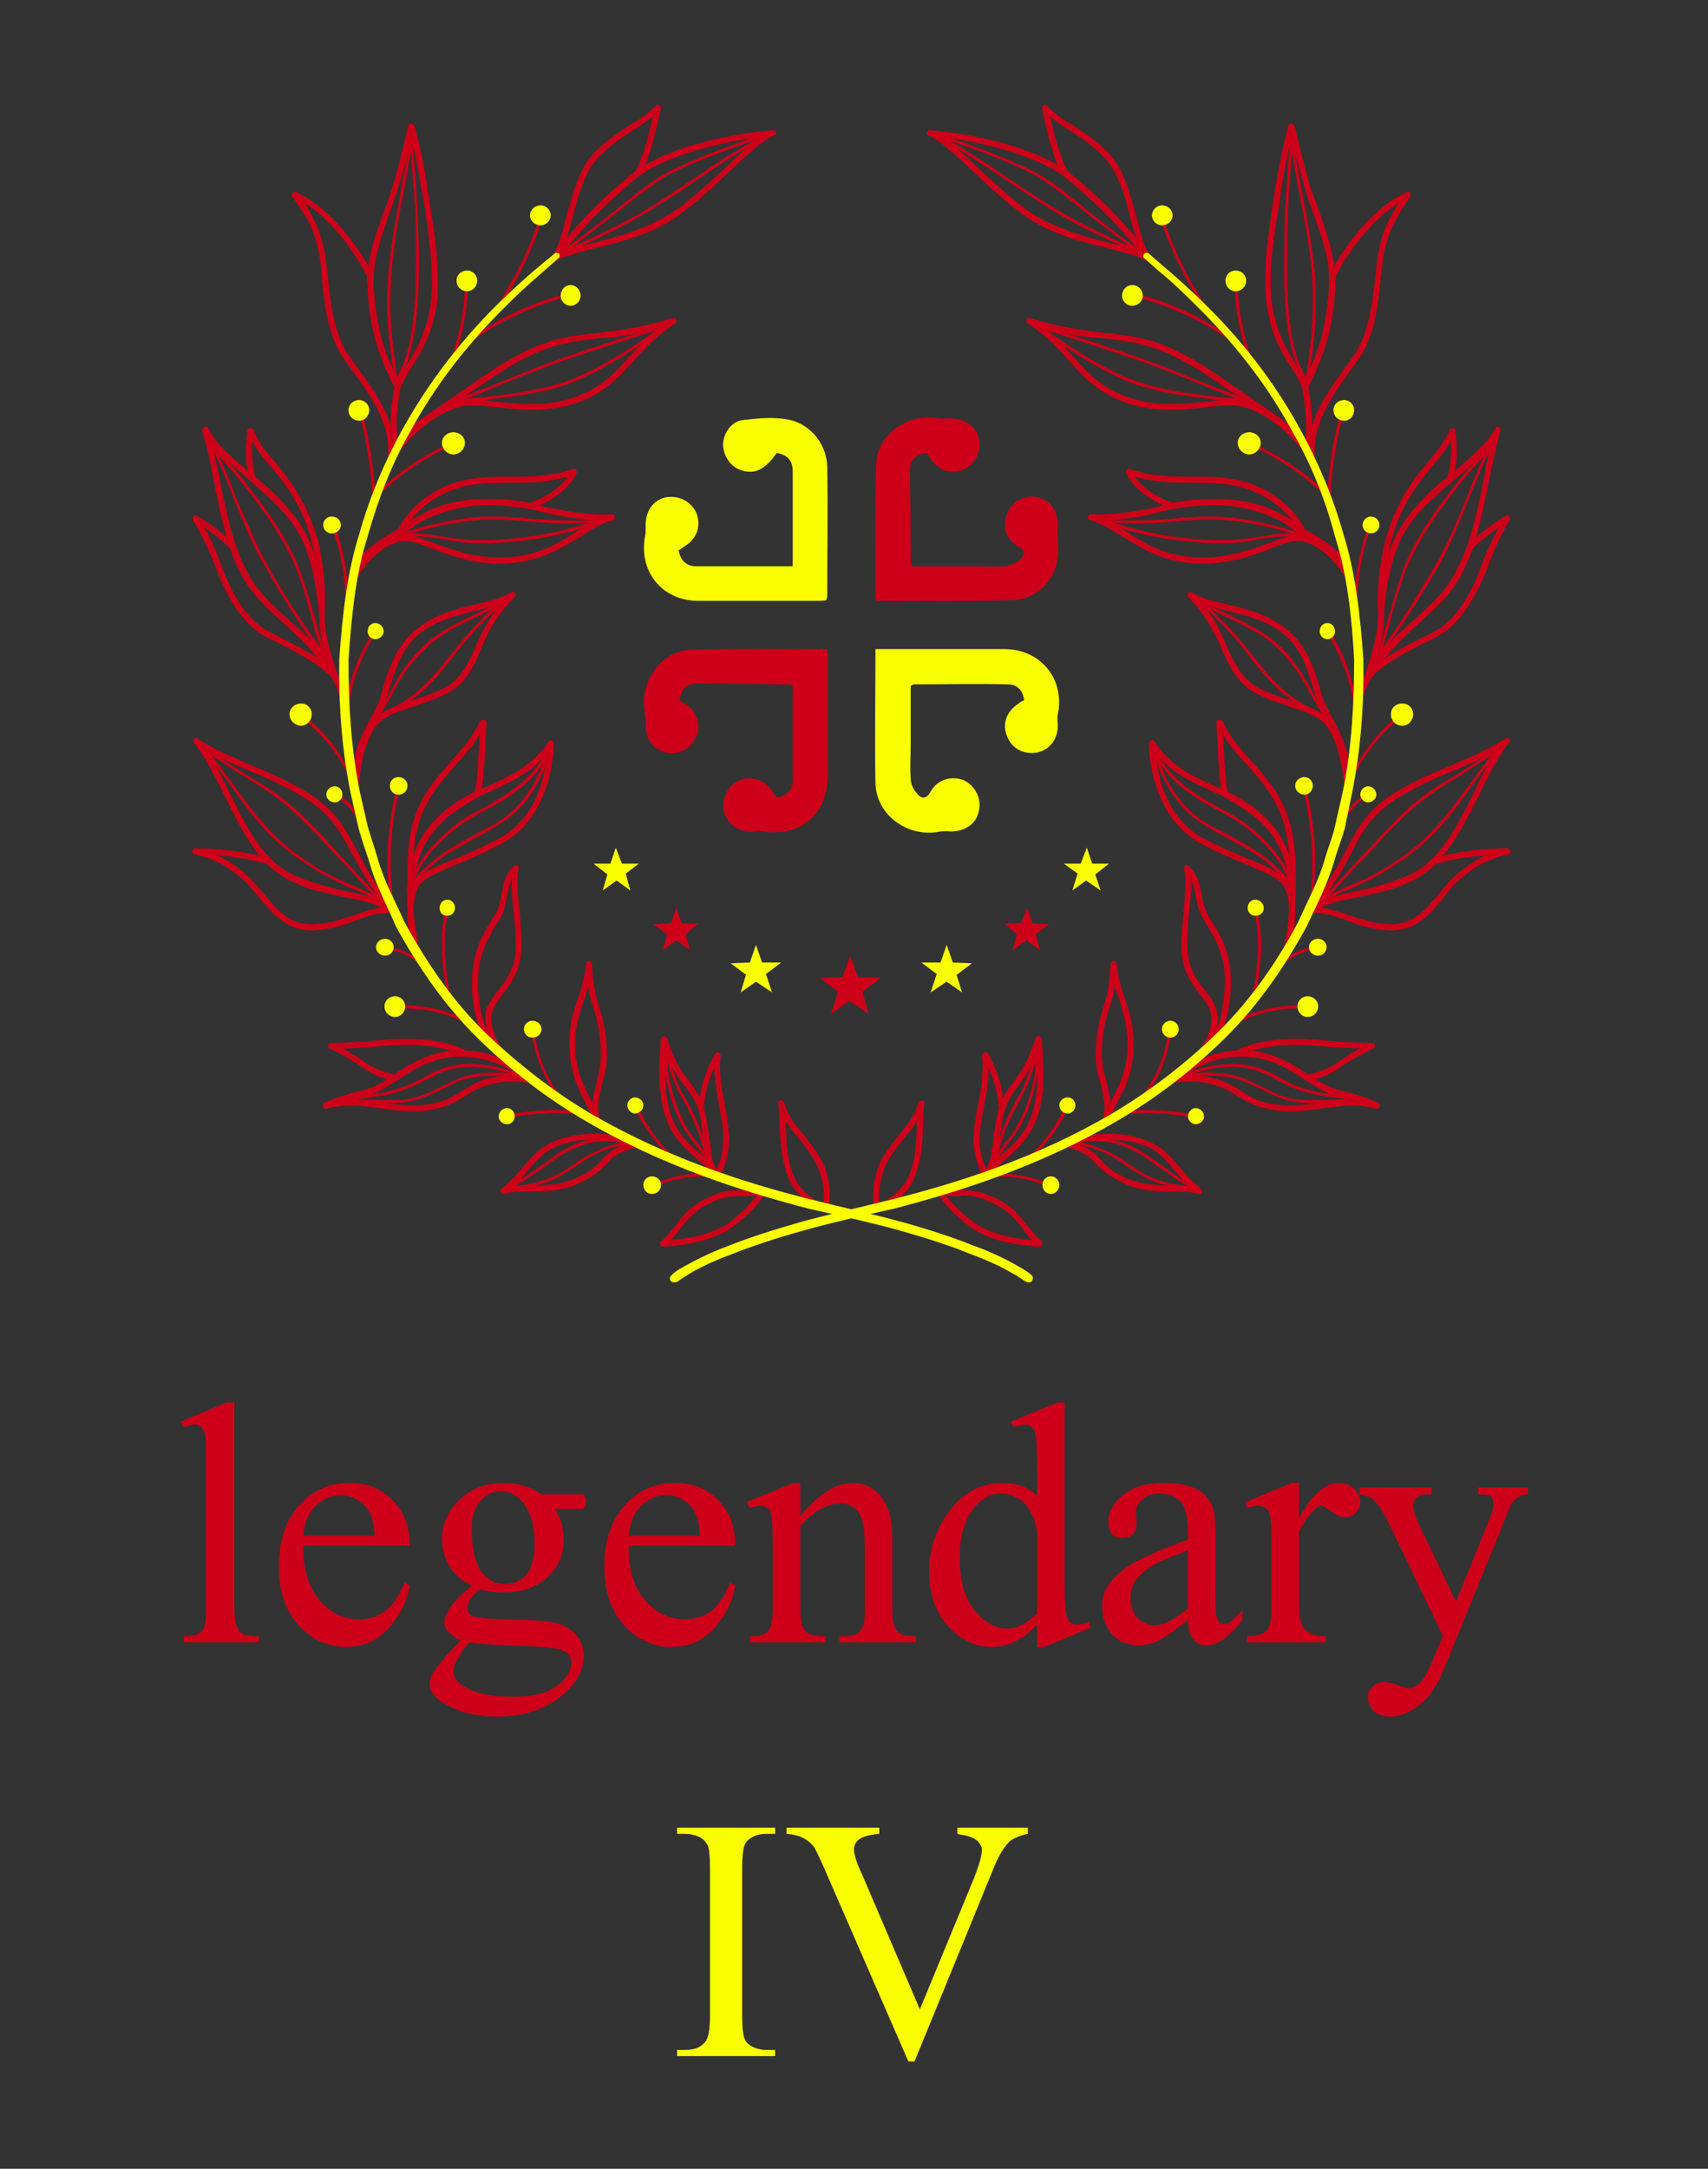 <svg version="1.2" xmlns="http://www.w3.org/2000/svg" viewBox="0 0 223 283" width="223" height="283">
	<rect x="0" y="0" width="223" height="283" fill="#333333" stroke="none"/>
	<title>New Project</title>
	<style>
		.s0 { fill: #ce0019 } 
		.s1 { fill: #f9ff00 } 
	</style>
	<path id="Layer" fill-rule="evenodd" class="s0" d="m66.2 155.3q-0.1 0-0.1-0.1c-0.1-0.1 0-0.2 0.1-0.3 0 0 1.1-0.4 4-2.5q0.4-0.3 0.9-0.6c1.2-0.9 2.4-1.9 4.6-2.7 3.6-1.3 6.3-0.1 6.5 0q0.1 0 0.1 0.2c-0.1 0.1-0.1 0.1-0.2 0.1 0 0-2-0.1-5.1 1.6-0.7 0.4-1.4 0.9-2 1.3-2 1.3-3.8 2.6-8.7 3q0 0-0.1 0zm12.9-6.4c-1 0-2.1 0.2-3.2 0.6-2.2 0.8-3.4 1.7-4.6 2.6q-0.4 0.3-0.8 0.6c-1.6 1.1-2.6 1.7-3.3 2.1 4.1-0.5 5.8-1.6 7.6-2.8 0.6-0.5 1.3-0.9 2.1-1.3 1.8-1 3.2-1.4 4.1-1.6-0.5-0.1-1.1-0.2-1.9-0.2z"/>
	<path id="Layer" fill-rule="evenodd" class="s0" d="m50.6 144c-1.1 0-2-0.1-2.8-0.2-1.2 0-2.1-0.1-3.4 0.1-0.1 0-0.2 0-0.2-0.1-0.1-0.1 0-0.2 0.1-0.2 1-0.5 2-0.6 3.3-0.7 1.3-0.2 2.8-0.3 4.5-0.9 1.4-0.4 2.4-1 3.4-1.5 1.2-0.7 2.5-1.3 4.5-1.6 3.6-0.5 8.1 1.3 8.3 1.4 0.1 0 0.2 0.1 0.2 0.2-0.1 0.1-0.2 0.1-0.3 0.1 0 0-5.2-0.8-8.3 0.5q-1.3 0.6-2.3 1.1c-1.9 0.9-3.3 1.6-5.5 1.7q-0.8 0.1-1.5 0.1zm-4-0.6q0.6 0 1.3 0.1c1 0 2.3 0.1 4.2 0 2.1 0 3.4-0.7 5.3-1.6q1-0.5 2.3-1.1c2.1-0.9 4.9-0.9 6.7-0.8-1.7-0.5-4.2-1-6.3-0.7-2 0.3-3.1 0.9-4.5 1.6-0.9 0.5-1.9 1-3.4 1.5-1.7 0.6-3.2 0.7-4.6 0.9q-0.5 0-1 0.1z"/>
	<path id="Layer" fill-rule="evenodd" class="s0" d="m51.6 141.1q-0.1 0-0.1-0.1c-0.1 0-2.3-0.3-4.3-1.8-1.9-1.3-4.1-2.4-4.2-2.4-0.1-0.1-0.2-0.2-0.2-0.4 0.1-0.2 0.2-0.3 0.4-0.3 0 0 3 0 6.7-0.4 3.4-0.3 8.3-0.2 10.9 1.4 0.2 0.1 0.3 0.3 0.2 0.5-0.1 0.2-0.3 0.3-0.4 0.2-0.1 0-3.8-0.5-8.8 3.2q-0.1 0-0.2 0.1zm-6.8-4.3c0.8 0.5 1.9 1.1 2.8 1.8 1.6 1.1 3.4 1.5 3.9 1.6 3.1-2.2 5.7-2.9 7.3-3.1-2.5-0.8-6.1-0.9-8.8-0.6-2.1 0.2-4 0.3-5.2 0.3z"/>
	<path id="Layer" fill-rule="evenodd" class="s0" d="m40.7 121.4c-3.4 0-5.1-2.2-6.9-4.3-0.7-0.9-1.4-1.8-2.3-2.5-2.9-2.6-6-3.1-6.1-3.1-0.2 0-0.3-0.2-0.3-0.4 0-0.2 0.2-0.4 0.4-0.4 5.8 0 9.6 1.3 9.8 1.3q0 0.1 0.1 0.1c0 0.1 2.8 2.9 7.8 3.8 6.7 1.1 8.4 2.6 8.4 2.7 0.1 0.1 0.2 0.3 0.1 0.4-0.1 0.2-0.2 0.3-0.4 0.2-1.8-0.2-3.2 0.3-4.8 0.9-1.5 0.6-3.3 1.2-5.6 1.3q-0.1 0-0.2 0zm-12.4-9.8c1.2 0.5 2.5 1.3 3.7 2.4 0.9 0.8 1.7 1.7 2.4 2.6 1.8 2.1 3.3 4 6.2 4q0.2 0 0.3 0c2.2-0.1 3.8-0.7 5.4-1.2 1.1-0.4 2.3-0.8 3.5-1-1.1-0.5-3.2-1.2-6.8-1.8-4.8-0.8-7.6-3.4-8.1-3.8-0.5-0.2-2.9-0.9-6.6-1.2z"/>
	<path id="Layer" fill-rule="evenodd" class="s0" d="m49.6 117.7q0 0-0.1 0c-1.2-0.8-2.4-1.3-3.7-1.8-2.1-1-4.6-2.1-8-4.7-3.4-2.6-5.8-6-8-9.1-1.3-1.8-2.5-3.4-3.6-4.5-0.1-0.1-0.1-0.2 0-0.3 0-0.1 0.2-0.1 0.2 0 0.1 0 2.5 1.8 6.6 4.3 4.1 2.4 6.1 4.3 9.4 7.8 1.1 1.3 2.2 2.4 3.2 3.5 1.5 1.6 2.9 3.1 4.2 4.5 0 0.1 0 0.2 0 0.3q-0.1 0-0.2 0zm-22-19.1c0.8 0.9 1.6 2.1 2.5 3.3 2.2 3 4.6 6.4 7.9 9 3.4 2.6 5.8 3.7 8 4.6 0.9 0.4 1.8 0.8 2.7 1.3-1.1-1.2-2.2-2.4-3.4-3.7-1-1-2-2.1-3.2-3.4-3.3-3.5-5.3-5.4-9.3-7.8-2.3-1.4-4-2.6-5.2-3.3z"/>
	<path id="Layer" fill-rule="evenodd" class="s0" d="m53.8 115.6q0 0-0.1 0-0.1-0.1-0.1-0.2c0.7-3.6 5.2-7.7 8.2-9.3l0.6-0.3c3.1-1.7 6.9-3.7 8.9-7.7 0.1 0 0.2-0.1 0.2-0.1 0.1 0.1 0.2 0.2 0.2 0.3 0 0-1.3 6.5-7.2 9.7l-1.4 0.8c-4.8 2.6-6.3 3.3-9.2 6.8q0 0-0.1 0zm17.1-15.9c-2.2 3.2-5.5 5-8.3 6.4l-0.6 0.4c-3.1 1.6-6.7 5.1-7.8 8.1 2.6-2.9 4.3-3.8 8.7-6.2l1.4-0.7c4-2.2 5.8-6 6.6-8z"/>
	<path id="Layer" fill-rule="evenodd" class="s0" d="m53.5 116.6c-0.2 0-0.4-0.2-0.4-0.4q0 0 0-0.2 0.1-0.6 0.1-1.3c0-4 0-8.1 3.3-12.5 0.8-1.1 1.7-2 2.4-2.9 1.4-1.5 2.7-3 3.8-5.2 0.1-0.1 0.3-0.2 0.5-0.2 0.2 0.1 0.3 0.2 0.3 0.4 0 0.9-0.3 8.1-0.8 9.4q0 0.2-0.2 0.3c0 0-3.7 2-5.3 3.7-3 3.2-3.3 7.7-3.3 8.4q0 0.1 0 0.1c0 0.2-0.2 0.4-0.4 0.4zm9.1-20.7c-0.9 1.5-2 2.7-3.1 3.9-0.7 0.9-1.6 1.8-2.4 2.9-2.3 3.1-2.9 5.9-3.1 8.9 0.5-1.5 1.3-3 2.6-4.4 1.6-1.7 4.7-3.5 5.4-3.9 0.3-1 0.5-4.8 0.6-7.4z"/>
	<path id="Layer" fill-rule="evenodd" class="s0" d="m49.1 93.7q0 0-0.1-0.1-0.1-0.1 0-0.2c0.9-1.2 1.4-2.1 2-3.2 0.8-1.5 1.6-3 3.5-5.1 2.1-2.3 4.2-3.3 6.8-4.6 1.2-0.6 2.5-1.2 4.1-2.1 0 0 0.2 0 0.2 0.1 0.1 0.1 0.1 0.2 0 0.2 0 0.1-2.6 2.3-5.3 5.5q-0.6 0.8-1.3 1.7c-2.3 2.9-4.6 5.9-9.8 7.8q0 0-0.1 0zm15.1-14.2q-1.5 0.8-2.8 1.4c-2.5 1.2-4.5 2.2-6.6 4.5-1.9 2-2.7 3.5-3.5 5-0.5 0.9-0.9 1.7-1.6 2.7 4.6-1.9 6.8-4.7 9-7.5q0.7-0.8 1.3-1.6c1.6-2 3.2-3.5 4.2-4.5z"/>
	<path id="Layer" fill-rule="evenodd" class="s0" d="m42.6 86.2q-0.1 0-0.2-0.1c-2.9-4.1-4.9-7.1-7.7-12-1.6-2.6-3.1-6.3-4.4-9.6-1-2.5-2-4.9-2.8-6.3-0.1-0.1 0-0.2 0-0.2 0.1-0.1 0.2-0.1 0.3 0 0.1 0.1 7.3 7.8 10.5 14.4 1 2.1 1.9 5 2.7 7.8 0.6 2.2 1.1 4.3 1.8 5.7 0 0.1 0 0.2-0.1 0.2q-0.1 0.1-0.1 0.1zm-14.1-26.8c0.7 1.4 1.4 3.1 2.1 5 1.4 3.2 2.9 6.9 4.4 9.5 2.5 4.4 4.4 7.2 6.9 10.7-0.5-1.2-0.9-2.7-1.3-4.3-0.8-2.8-1.6-5.7-2.7-7.8-2.4-5-7.3-10.8-9.4-13.1z"/>
	<path id="Layer" fill-rule="evenodd" class="s0" d="m42 80c-0.2 0-0.3-0.2-0.4-0.4 0 0-0.5-7-3-10.7-2.6-3.8-5.8-6.1-5.8-6.1q-0.2-0.1-0.2-0.2c0-0.1-0.9-2.7-0.3-6.4 0-0.2 0.2-0.3 0.3-0.3 0.2-0.1 0.4 0 0.5 0.2 0 0 0.4 1.3 2.1 3.4l0.5 0.5c1.8 2.2 4.5 5.5 5.9 10.9 1.1 4.9 0.8 8.6 0.8 8.7 0 0.2-0.2 0.4-0.4 0.4zm-8.7-17.8c0.6 0.5 3.5 2.7 5.9 6.2 0.8 1.2 1.4 2.6 1.9 4.1q-0.1-0.7-0.3-1.4c-1.3-5.3-3.8-8.3-5.7-10.5l-0.5-0.6c-0.8-0.9-1.3-1.8-1.7-2.4-0.1 2.4 0.3 4.2 0.4 4.6z"/>
	<path id="Layer" fill-rule="evenodd" class="s0" d="m59.6 52.4c-0.1 0-0.2 0-0.2-0.1 0-0.1 0-0.2 0.1-0.2 2-0.7 4.2-1.6 6.5-2.5 2-0.8 4.1-1.7 6.1-2.4 4.3-1.6 14.5-4.8 14.6-4.8 0.1-0.1 0.2 0 0.2 0.1q0.1 0.1-0.1 0.2c0 0.1-6.9 5.3-12.6 7.4-5.5 2-14.5 2.3-14.6 2.3q0 0 0 0zm26.1-9.3c-2.8 0.9-10 3.2-13.4 4.4-2.1 0.8-4.1 1.6-6.2 2.4-1.8 0.8-3.5 1.5-5.2 2.1 2.8-0.2 9-0.8 13.2-2.3 4.4-1.6 9.5-5.1 11.6-6.6z"/>
	<path id="Layer" fill-rule="evenodd" class="s0" d="m63.2 70.9c-2.6 0-4.2-0.3-5.6-0.6-1.7-0.2-3.1-0.5-5.6-0.2q-0.1 0-0.2-0.1c0-0.1 0-0.2 0.1-0.2 0.1-0.1 6.8-2.4 12.1-2.4q0.1 0 0.2 0c1.8 0 3.5 0.1 5.2 0.3 3.6 0.2 6.9 0.5 9.6-0.2 0.1-0.1 0.2 0 0.3 0.1 0 0.1-0.1 0.2-0.2 0.2 0 0.1-6 2.6-13.6 3q-1.3 0.1-2.3 0.1zm-9-1.3c1.3 0 2.3 0.2 3.5 0.4 1.8 0.3 3.8 0.6 7.7 0.4 4.9-0.3 9.1-1.4 11.5-2.2-2.2 0.2-4.8 0.1-7.5-0.1-1.7-0.2-3.5-0.3-5.2-0.3q-0.1 0-0.2 0c-3.6 0-8 1.1-10.3 1.8q0.3 0 0.5 0z"/>
	<path id="Layer" fill-rule="evenodd" class="s0" d="m52.2 69.8q-0.1 0-0.2-0.1c-0.1-0.1-0.2-0.3-0.1-0.5 0.1-0.2 2-4.4 7.4-6.2 2.6-0.8 5-0.8 7.4-0.8 2.5 0 5.1 0 8.1-1 0.1-0.1 0.3 0 0.4 0.1 0.1 0.1 0.1 0.2 0.1 0.4-0.1 0.1-1 2.9-6 4.7q-0.1 0-0.2 0c0 0-3.6-0.7-7.2-0.4-5.7 0.6-9.4 3.6-9.4 3.7q-0.1 0.1-0.3 0.1zm14.1-6.8c-2.2 0-4.4 0-6.8 0.8-3 1-4.9 2.8-5.9 4.1 1.7-1 4.5-2.3 8.2-2.7 3.4-0.3 6.7 0.3 7.4 0.4 2.9-1 4.3-2.5 4.9-3.4-2.7 0.8-5.1 0.8-7.4 0.8q-0.2 0-0.4 0z"/>
	<path id="Layer" fill-rule="evenodd" class="s0" d="m92.4 151.8q-0.2 0-0.2-0.2c-0.5-1.1-1-1.7-1.5-2.3-0.5-0.7-1.1-1.4-1.8-2.7-1.2-2.3-2.4-6.3-2.2-9.8 0-0.1 0-0.2 0.1-0.2q0.2 0 0.2 0.2c0 0 0.9 3.5 2 5.7q0.3 0.4 0.5 0.8c1.1 2 2.4 4.5 3 8.2 0.1 0.1 0 0.2-0.1 0.2q0 0.1 0 0.1zm-5.3-13.4c0.2 3 1.2 6.1 2.2 8.1 0.6 1.2 1.2 1.9 1.7 2.5 0.3 0.4 0.6 0.8 0.9 1.3-0.7-3-1.8-5-2.7-6.8q-0.3-0.4-0.5-0.8c-0.7-1.3-1.3-3.1-1.6-4.3z"/>
	<path id="Layer" fill-rule="evenodd" class="s0" d="m93.6 154q-0.1 0-0.3-0.2l-0.3-0.3c0-0.1-0.4-0.8-0.7-2-0.2-0.6-0.3-1.4-0.4-2.3-0.2-1.2-0.3-2.7-0.6-4.2q0 0 0 0c0-0.2-0.3-3.5 2.1-7.5 0.1-0.2 0.3-0.2 0.4-0.2 0.2 0.1 0.3 0.3 0.3 0.5 0 0-0.3 1.2 0.2 4.7q0.2 0.7 0.3 1.6c0.3 1.5 0.6 3.2 0.6 4.8-0.1 1.9-0.5 2.9-0.8 3.7-0.2 0.4-0.3 0.7-0.4 1.1q0 0.2-0.3 0.3 0 0-0.1 0zm-1.7-9.1c0.4 1.5 0.6 3 0.8 4.2 0.1 0.9 0.2 1.7 0.3 2.2 0.2 0.6 0.4 1.1 0.5 1.4q0.1-0.2 0.2-0.4c0.3-0.8 0.7-1.7 0.7-3.4 0.1-1.6-0.3-3.2-0.5-4.6q-0.2-0.9-0.3-1.7c-0.2-1.4-0.3-2.4-0.4-3.2-1.3 2.9-1.3 5.2-1.3 5.5z"/>
	<path id="Layer" fill-rule="evenodd" class="s0" d="m72.3 34.1q-0.1 0-0.2-0.1c-0.2-0.2-0.2-0.4-0.1-0.6q0 0 0.2-0.2c0.7-0.9 1.2-2.8 1.7-4.8 0.6-2.1 1.2-4.5 2.2-6.4 1.3-2.5 3.8-4.1 6-5.6 1.4-0.8 2.7-1.7 3.5-2.6 0.1-0.1 0.3-0.2 0.4-0.1 0.2 0.1 0.3 0.3 0.3 0.4-0.1 0.3-1.1 5.9-2.7 8.7q0 0.1-0.1 0.1c0 0-3.7 3.1-5.6 5-1.6 1.7-4.4 5-5.1 5.8q-0.1 0.1-0.2 0.2-0.1 0.2-0.3 0.2zm12.9-18.9c-0.7 0.6-1.7 1.3-2.7 1.9-2.1 1.4-4.5 3-5.7 5.3-0.9 1.8-1.6 4.1-2.1 6.2q-0.4 1.4-0.7 2.6c1.1-1.3 2.4-2.8 3.4-3.8 1.8-1.9 5.1-4.6 5.6-5.1 1-1.9 1.9-5.3 2.2-7.1z"/>
	<path id="Layer" fill-rule="evenodd" class="s0" d="m72.4 34.1q-0.1 0-0.2-0.1c-0.2-0.1-0.2-0.3-0.1-0.5 0.1-0.1 3.2-4.8 10-10.5 6-5 18.3-6 18.8-6 0.2-0.1 0.4 0.1 0.4 0.3 0 0.2-0.1 0.4-0.3 0.4-1.3 0.5-3.5 2.6-5.8 4.7-2.3 2.2-5 4.7-7.5 6.3-3 2-7.2 3-10.5 3.8-2.1 0.6-3.9 1-4.5 1.5q-0.1 0.1-0.3 0.1zm26.7-16.2c-3.7 0.5-12 2-16.5 5.7-4.6 3.9-7.6 7.4-8.9 9.1 0.9-0.3 2-0.6 3.3-0.9 3.3-0.8 7.3-1.9 10.3-3.8 2.5-1.5 5.1-4 7.4-6.1 1.6-1.6 3.1-3 4.4-4z"/>
	<path id="Layer" fill-rule="evenodd" class="s0" d="m73 33.3q-0.1 0-0.2-0.1c0-0.1 0-0.2 0.1-0.2 2-1.3 4.6-3.3 7.1-5.3 2.5-2 4.8-3.9 6.6-4.9 3.7-2.2 13.3-5.4 13.4-5.4 0.1-0.1 0.2 0 0.2 0.1 0.1 0.1 0 0.2 0 0.2-3.1 1.7-5.6 3.4-8.5 5.3-1.6 1.1-3.3 2.3-5.3 3.5-5.6 3.7-13.3 6.8-13.4 6.8q0 0 0 0zm25.3-14.9c-3 1-8.8 3.1-11.5 4.7-1.8 1.1-4.1 2.9-6.6 4.9-1.8 1.4-3.7 2.9-5.3 4.1 2.6-1.1 7.5-3.4 11.3-5.9 2-1.3 3.7-2.4 5.3-3.5 2.3-1.6 4.4-2.9 6.8-4.3z"/>
	<path id="Layer" class="s0" d="m65.4 39.7q-0.1 0-0.1 0c-0.1-0.1-0.1-0.2-0.1-0.3 2-3.1 3.7-6.5 4.9-10 0.1-0.1 0.2-0.2 0.3-0.2 0.1 0.1 0.1 0.2 0.1 0.3-1.2 3.5-2.9 6.9-4.9 10.1q-0.1 0.1-0.2 0.1z"/>
	<path id="Layer" class="s0" d="m61.3 44.6q-0.1 0-0.2 0c0-0.1 0-0.3 0.1-0.3 3.6-2.6 7.6-4.5 11.8-5.7 0.1 0 0.2 0 0.2 0.1 0 0.1 0 0.2-0.1 0.3-4.2 1.2-8.1 3.1-11.7 5.6q0 0-0.1 0z"/>
	<path id="Layer" class="s0" d="m58.8 47.8q-0.1 0-0.1 0c-0.1 0-0.1-0.1-0.1-0.2 1.2-3.1 1.9-6.4 2.1-9.8q0-0.1 0.2-0.2c0.1 0 0.2 0.1 0.2 0.3-0.2 3.3-0.9 6.7-2.1 9.8q-0.1 0.1-0.2 0.1z"/>
	<path id="Layer" class="s0" d="m48.8 65.5c-0.1 0-0.2-0.1-0.2-0.2-0.1-3.5-0.6-7.1-1.5-10.5 0-0.1 0.1-0.2 0.2-0.2 0.1 0 0.2 0 0.2 0.1 0.9 3.5 1.4 7 1.5 10.6 0 0.1-0.1 0.2-0.2 0.2q0 0 0 0z"/>
	<path id="Layer" class="s0" d="m49.5 64.5q-0.1 0-0.2-0.1c0-0.1 0-0.2 0-0.3 2.6-2.3 5.4-4.3 8.5-5.8 0.1-0.1 0.2 0 0.3 0 0 0.1 0 0.3-0.1 0.3-3.1 1.5-5.9 3.5-8.4 5.8q-0.1 0.1-0.1 0.1z"/>
	<path id="Layer" class="s0" d="m45.3 80.1q0 0 0 0c-0.1 0-0.2-0.1-0.2-0.2 0.1-3.5-0.4-7-1.5-10.3 0-0.1 0-0.2 0.1-0.3 0.1 0 0.2 0 0.3 0.1 1.1 3.4 1.6 6.9 1.5 10.5 0 0.1-0.1 0.2-0.2 0.2z"/>
	<path id="Layer" class="s0" d="m45.2 93.5q0 0 0 0c-0.1 0-0.2-0.1-0.2-0.2 0.3-3.6 1.4-7.1 3.3-10.1 0-0.1 0.1-0.1 0.2-0.1 0.1 0.1 0.1 0.2 0.1 0.3-1.8 3-2.9 6.4-3.2 9.9 0 0.1-0.1 0.2-0.2 0.2z"/>
	<path id="Layer" class="s0" d="m45.9 101.9q-0.1 0-0.2-0.2c-1.2-2.8-3.1-5.3-5.5-7.4-0.1 0-0.1-0.2 0-0.2 0.1-0.1 0.2-0.1 0.3-0.1 2.4 2.1 4.3 4.7 5.6 7.6 0 0.1 0 0.2-0.1 0.2q0 0.1-0.1 0.1z"/>
	<path id="Layer" class="s0" d="m47 107.2q-0.1 0-0.2-0.1-0.9-1.6-2.4-2.8c-0.1-0.1-0.1-0.2 0-0.3 0.1-0.1 0.2-0.1 0.3 0q1.5 1.2 2.5 2.9c0 0.1 0 0.2-0.1 0.3q-0.1 0-0.1 0z"/>
	<path id="Layer" class="s0" d="m51.2 118.4c-0.1 0-0.2-0.1-0.2-0.2-0.7-4.9-0.5-9.8 0.6-14.6 0-0.1 0.1-0.2 0.2-0.2 0.2 0.1 0.2 0.2 0.2 0.3-1.1 4.8-1.3 9.6-0.6 14.5 0 0.1-0.1 0.2-0.2 0.2q0 0 0 0z"/>
	<path id="Layer" class="s0" d="m55.5 126.5q-0.1 0-0.2-0.1c-1-1.2-2.4-2-4-2.4-0.1 0-0.2-0.1-0.2-0.2 0.1-0.1 0.2-0.2 0.3-0.1 1.6 0.3 3.1 1.2 4.2 2.5 0.1 0.1 0.1 0.2 0 0.3q0 0-0.1 0z"/>
	<path id="Layer" class="s0" d="m58.8 130.8q-0.2 0-0.2-0.2c-1-4.5-1.2-7.9-0.6-11.2 0-0.1 0.1-0.1 0.2-0.1 0.1 0 0.2 0.1 0.2 0.2-0.6 3.2-0.4 6.5 0.5 11.1 0.1 0.1 0 0.2-0.1 0.2q0 0 0 0z"/>
	<path id="Layer" class="s0" d="m60.9 133.5q0 0 0 0c-2.5-1.2-5.2-1.9-7.9-1.9-0.1 0-0.2-0.1-0.2-0.2 0-0.1 0.1-0.2 0.2-0.2 2.8 0 5.5 0.7 8 1.9 0.1 0.1 0.2 0.2 0.1 0.3q0 0.1-0.2 0.1z"/>
	<path id="Layer" class="s0" d="m73.5 144q0 0-0.1-0.1c-2-2.4-3.3-5.3-3.9-8.5 0-0.1 0-0.2 0.1-0.2q0.2 0 0.3 0.2c0.5 3 1.8 5.9 3.8 8.3 0.1 0.1 0.1 0.2 0 0.3q-0.1 0-0.2 0z"/>
	<path id="Layer" class="s0" d="m67.2 145.7c-0.1 0-0.2-0.1-0.2-0.2 0-0.1 0-0.2 0.1-0.2 3.2-0.5 6.3-0.6 9.4-0.2 0.2 0 0.2 0.1 0.2 0.2q0 0.2-0.2 0.2c-3.1-0.4-6.2-0.3-9.3 0.2q0 0 0 0z"/>
	<path id="Layer" class="s0" d="m88.4 151.7q-0.1 0-0.1 0c-2.1-1.8-3.8-4-5.1-6.4 0-0.1 0-0.2 0.1-0.3 0.1 0 0.2 0 0.3 0.1 1.2 2.4 2.9 4.6 4.9 6.3 0.1 0.1 0.1 0.2 0 0.3q0 0-0.1 0z"/>
	<path id="Layer" class="s0" d="m86.2 154.5q-0.1 0-0.1-0.1c-0.1 0-0.1-0.1 0-0.2 0 0 0.5-0.2 0.5-0.2 2-0.7 4.2-1 6.3-0.8 0.1 0 0.2 0.1 0.2 0.2 0 0.2-0.1 0.2-0.2 0.2-2.2-0.2-4.5 0.1-6.6 0.9q0 0-0.1 0z"/>
	<path id="Layer" class="s1" d="m70.6 29.4c-0.8 0-1.4-0.6-1.4-1.3 0-0.7 0.6-1.3 1.4-1.3 0.7 0 1.3 0.6 1.3 1.3 0 0.7-0.6 1.3-1.3 1.3z"/>
	<path id="Layer" class="s1" d="m46.9 54.9c-0.8 0-1.4-0.6-1.4-1.4 0-0.7 0.6-1.3 1.4-1.3 0.7 0 1.3 0.6 1.3 1.3 0 0.8-0.6 1.4-1.3 1.4z"/>
	<path id="Layer" class="s1" d="m51.6 132.7c-0.8 0-1.4-0.6-1.4-1.4 0-0.7 0.6-1.3 1.4-1.3 0.7 0 1.3 0.6 1.3 1.3 0 0.8-0.6 1.4-1.3 1.4z"/>
	<path id="Layer" class="s1" d="m50.1 82.4c0 0.5-0.5 1-1.1 1-0.6 0-1-0.5-1-1 0-0.6 0.4-1.1 1-1.1 0.6 0 1.1 0.5 1.1 1.1z"/>
	<path id="Layer" class="s1" d="m44.7 103.7c0 0.5-0.4 1-1 1-0.6 0-1.1-0.5-1.1-1 0-0.6 0.5-1.1 1.1-1.1 0.6 0 1 0.5 1 1.1z"/>
	<path id="Layer" class="s1" d="m59.4 118.5c0 0.5-0.4 1-1 1-0.6 0-1-0.4-1-1 0-0.6 0.4-1.1 1-1.1 0.6 0 1 0.5 1 1.1z"/>
	<path id="Layer" class="s1" d="m66.2 146.7c-0.6 0-1.1-0.5-1.1-1 0-0.6 0.5-1.1 1.1-1.1 0.6 0 1 0.5 1 1.1 0 0.5-0.4 1-1 1z"/>
	<path id="Layer" class="s1" d="m84 144.2c0 0.6-0.5 1.1-1.1 1.1-0.5 0-1-0.5-1-1.1 0-0.5 0.5-1 1-1 0.6 0 1.1 0.5 1.1 1z"/>
	<path id="Layer" class="s1" d="m74.5 39.9c-0.7 0-1.3-0.6-1.3-1.3 0-0.8 0.6-1.4 1.3-1.4 0.7 0 1.3 0.6 1.3 1.4 0 0.7-0.6 1.3-1.3 1.3z"/>
	<path id="Layer" class="s1" d="m61 38c-0.8 0-1.4-0.6-1.4-1.4 0-0.7 0.6-1.3 1.4-1.3 0.7 0 1.3 0.6 1.3 1.3 0 0.8-0.6 1.4-1.3 1.4z"/>
	<path id="Layer" class="s1" d="m59.2 59.3c-0.8 0-1.5-0.7-1.5-1.5 0-0.8 0.7-1.4 1.5-1.4 0.8 0 1.5 0.6 1.5 1.4 0 0.8-0.7 1.5-1.5 1.5z"/>
	<path id="Layer" class="s1" d="m39.3 94.7c-0.8 0-1.5-0.7-1.5-1.5 0-0.8 0.7-1.4 1.5-1.4 0.8 0 1.4 0.6 1.4 1.4 0 0.8-0.6 1.5-1.4 1.5z"/>
	<path id="Layer" class="s1" d="m43.3 69.6c-0.6 0-1.1-0.5-1.1-1.1 0-0.6 0.5-1.1 1.1-1.1 0.7 0 1.2 0.5 1.2 1.1 0 0.6-0.5 1.1-1.2 1.1z"/>
	<path id="Layer" class="s1" d="m53.2 102.5c0 0.7-0.5 1.2-1.2 1.2-0.6 0-1.1-0.5-1.1-1.2 0-0.6 0.5-1.1 1.1-1.1 0.7 0 1.2 0.5 1.2 1.1z"/>
	<path id="Layer" class="s1" d="m50.3 124.7c-0.7 0-1.2-0.5-1.2-1.1 0-0.6 0.5-1.1 1.2-1.1 0.6 0 1.1 0.5 1.1 1.1 0 0.6-0.5 1.1-1.1 1.1z"/>
	<path id="Layer" class="s1" d="m85.1 155.8c-0.6 0-1.1-0.5-1.1-1.2 0-0.6 0.5-1.1 1.1-1.1 0.7 0 1.2 0.5 1.2 1.1 0 0.7-0.5 1.2-1.2 1.2z"/>
	<path id="Layer" class="s1" d="m70.7 134.3c0 0.6-0.5 1.1-1.2 1.1-0.6 0-1.1-0.5-1.1-1.1 0-0.6 0.5-1.1 1.1-1.1 0.7 0 1.2 0.5 1.2 1.1z"/>
	<path id="Layer" fill-rule="evenodd" class="s0" d="m51.3 59.7q-0.1 0-0.2 0c-0.1-0.1-0.2-0.4-0.1-0.6l1.7-2.9q0.1-0.1 0.1-0.1c0.1 0 2.5-1.6 10-6.8 7.4-5.1 10.7-5.4 15.7-5.9l0.6-0.1c5.3-0.6 8.7-1.8 8.7-1.8 0.2 0 0.4 0 0.5 0.2 0.1 0.2 0 0.4-0.1 0.5-2.4 1.5-3.9 3.2-5.4 4.8-1.8 2-3.4 3.8-6.3 5.1-4.3 1.9-8.6 1.4-12 1-1-0.1-1.9-0.2-2.7-0.2q-0.1 0-0.3 0c-3.3 0-7.7 3.4-9.8 6.7q-0.1 0.1-0.4 0.1zm10.3-7.6q0.1 0 0.2 0c0.8 0 1.8 0.1 2.7 0.3 3.4 0.3 7.6 0.8 11.6-1 2.8-1.2 4.4-3 6.1-4.9 1.1-1.2 2.2-2.4 3.6-3.6-1.5 0.4-3.8 0.9-6.6 1.2h-0.6c-5.1 0.6-8.2 0.9-15.4 5.9q-1.9 1.3-3.4 2.3 0.9-0.2 1.8-0.2z"/>
	<path id="Layer" fill-rule="evenodd" class="s0" d="m51 60.2q0 0-0.1 0c-0.2-0.1-0.3-0.2-0.3-0.4 0.6-4.4-2.2-8.1-5-12l-0.5-0.7c-2.4-3.2-2.8-7.8-3.1-11.1-0.1-1.2-0.2-2.3-0.4-3.1-0.6-2.9-1.4-4.4-3.4-7.2-0.1-0.2-0.1-0.4 0-0.5 0.2-0.2 0.4-0.2 0.5-0.1 5.9 2.7 9.8 10.3 10 10.6q0 0.1 0 0.2c0 0 0 2.7 0.7 6.4 0.6 3.7 2.8 7.9 2.9 8q0 0.1 0 0.2c0 0.1-0.4 1.9-0.5 4.1-0.1 2.2 0.3 4.1 0.3 4.1q0 0.2-0.1 0.3l-0.6 1q-0.2 0.2-0.4 0.2zm-11.2-33.7c1.3 2.2 2 3.7 2.6 6.3 0.1 0.8 0.2 1.9 0.4 3.1 0.3 3.3 0.7 7.7 2.9 10.7l0.5 0.7c2 2.8 4 5.4 4.8 8.3q0-0.5 0-1c0.1-2 0.4-3.6 0.5-4.1-0.4-0.7-2.3-4.5-2.9-8-0.6-3.5-0.7-6-0.7-6.5-0.4-0.8-3.5-6.6-8.1-9.5z"/>
	<path id="Layer" fill-rule="evenodd" class="s0" d="m51.9 50.8q-0.2 0-0.3-0.2c-3.3-6.3-3.7-11.1-3.6-14.6 0.1-2.8 1.2-6 2.3-8.8 0.4-1.1 0.7-2.1 1-3 0.8-2.5 2-7.8 2-7.8 0.1-0.2 0.2-0.3 0.4-0.3 0.2 0 0.3 0.1 0.4 0.3 0 0 1.1 3.8 1.7 8.1l0.2 1.4c0.7 4.2 1.6 9.9 1 14-0.7 4.1-2.2 6.4-3.4 8.2-0.5 0.9-1 1.7-1.3 2.5-0.1 0.1-0.2 0.2-0.4 0.2q0 0 0 0zm1.8-32.7c-0.4 1.7-1.1 4.6-1.7 6.3q-0.4 1.4-1 3c-1 2.8-2.1 5.9-2.2 8.6-0.1 3.3 0.2 7.7 3.1 13.5 0.3-0.6 0.7-1.1 1.1-1.8 1.2-1.8 2.6-4 3.2-7.9 0.6-4-0.3-9.6-0.9-13.7l-0.3-1.5c-0.4-2.6-0.9-5-1.3-6.5z"/>
	<path id="Layer" fill-rule="evenodd" class="s0" d="m51.7 50q0 0-0.1 0-0.1 0-0.1-0.2c-0.1-0.8-0.2-1.6-0.3-2.5-0.4-3-0.9-6.2-0.5-11.3 0.2-3.4 1-7.5 1.6-11 0.6-3.2 1.2-6 1.1-7.5 0-0.1 0.1-0.2 0.2-0.2q0 0 0 0c0.1 0 0.2 0.1 0.2 0.2 0 0.1 0.8 9 0.8 12.7q0 0.9 0.1 1.8c0 5.5 0.1 13.6-2.9 17.9q0 0.1-0.1 0.1zm1.9-30.1c-0.2 1.4-0.5 3.2-0.9 5.2-0.7 3.5-1.4 7.5-1.6 10.9-0.4 5.1 0.1 8.2 0.5 11.3q0.1 1 0.2 1.9c2.6-4.2 2.5-12 2.5-17.2q0-0.9 0-1.8c0-2.5-0.4-7.4-0.7-10.3z"/>
	<path id="Layer" fill-rule="evenodd" class="s0" d="m46.1 75.9q0 0-0.1 0c-0.2-0.1-0.3-0.3-0.3-0.5l0.4-1.6q0-0.1 0-0.2c1.2-1.7 4.5-3.9 6-4.6 0.3-0.1 0.7-0.4 1.1-0.7 1.6-1.1 3.8-2.7 8.4-3.1 4.5-0.3 6.6 0.2 9.1 0.8 0.7 0.2 1.5 0.4 2.4 0.5 3.7 0.8 6.7 0.6 6.8 0.6q0 0 0 0c0.2 0 0.3 0.1 0.4 0.3 0 0.2-0.1 0.4-0.3 0.5-1.6 0.4-2.9 1.3-4.3 2.2-2.4 1.4-5 3.1-9.2 3.4-4.3 0.3-7.7-1-10.3-2-1.3-0.5-2.4-0.9-3.2-0.9-2.3-0.1-5.3 2.6-6.5 5.1-0.1 0.1-0.2 0.2-0.4 0.2zm6.8-6.1q0 0 0.1 0c0.9 0 2.1 0.5 3.5 1 2.5 0.9 5.8 2.2 10 1.9 3.9-0.3 6.4-1.8 8.7-3.3 0.9-0.5 1.8-1.1 2.7-1.5-1.3-0.1-3-0.2-4.9-0.6-1-0.2-1.7-0.4-2.5-0.6-2.4-0.5-4.4-1.1-8.8-0.7-4.4 0.4-6.6 1.9-8 2.9-0.5 0.4-0.9 0.7-1.3 0.8q-0.1 0.1-0.3 0.2 0.4-0.1 0.8-0.1z"/>
	<path id="Layer" fill-rule="evenodd" class="s0" d="m44.6 90.7c-0.2 0-0.3-0.1-0.4-0.2q0-0.1-0.2-0.7c-1.8-3.9-4.4-6.2-6.9-8.4-1.9-1.8-3.8-3.4-5.2-5.7-2.2-3.7-3.2-8.9-4.1-13.5-0.4-2.2-0.9-4.3-1.4-6 0-0.2 0.1-0.4 0.3-0.5 0.2-0.1 0.4 0 0.5 0.2 0.9 2 3.2 3.9 5.7 6 2.3 2 4.7 4.1 6.1 6.3 3 4.4 3.3 9.5 3.4 12.6v0.2c0.2 3.2 1.7 7.2 2.3 8.6q0.1 0.3 0.2 0.6c0.1 0.2 0 0.4-0.2 0.5q0 0-0.1 0zm-16.8-32.5c0.2 1.2 0.5 2.5 0.8 3.9 0.9 4.5 1.9 9.6 4 13.2 1.3 2.2 3.1 3.8 5 5.5 1.7 1.5 3.5 3.1 5 5.1-0.5-1.5-0.8-3.2-0.9-4.8v-0.3c-0.2-3-0.5-7.9-3.3-12.2-1.4-2.1-3.8-4.1-6-6.1-1.8-1.5-3.4-2.9-4.6-4.3z"/>
	<path id="Layer" fill-rule="evenodd" class="s0" d="m43.4 88.3q-0.2 0-0.3-0.1c-1.1-1.2-3.8-2.9-8-4.9-2.8-1.3-5.2-4.5-6.9-9.2-1.5-3.9-3-6.2-3-6.2-0.1-0.2-0.1-0.4 0-0.5 0.1-0.1 0.3-0.2 0.5-0.1 2.9 1.7 4.9 3.7 5 3.8q0 0.1 0.1 0.2c0 0 1 2.8 2.4 4.9 1.1 1.5 2.5 2.9 4.9 5.1l1 0.8c3 2.8 4.5 5.5 4.6 5.7 0.1 0.1 0 0.4-0.1 0.5q-0.1 0-0.2 0zm-16.7-19.5c0.6 1.1 1.4 2.8 2.2 5 1.2 3.2 3.2 7.3 6.6 8.8 1.9 1 4.2 2.1 6 3.3-0.8-0.9-1.7-2.1-3-3.2l-0.9-0.9c-2.5-2.2-3.9-3.6-5-5.2-1.4-2-2.4-4.5-2.5-5-0.3-0.3-1.6-1.5-3.4-2.8z"/>
	<path id="Layer" fill-rule="evenodd" class="s0" d="m46.4 103.2c-0.2 0-0.4-0.1-0.4-0.3-0.3-4.5 1.4-7.5 2.8-9.9l0.2-0.4c0.4-0.7 0.7-1.7 1-2.9 0.8-2.6 1.9-5.8 4.6-7.8 2.2-1.7 4.8-2.4 7.3-3 1.8-0.4 3.5-0.8 4.8-1.6 0.2-0.1 0.4 0 0.5 0.1 0.2 0.2 0.1 0.4 0 0.5 0 0-2.2 2.1-3.6 5q-0.4 0.8-0.7 1.6c-1.1 2.6-2.2 5.1-5.2 6.3-1.5 0.7-2.7 1-3.7 1.4-1.5 0.5-2.7 0.8-4 1.7-2.8 1.8-3.2 8.9-3.2 9 0 0.2-0.2 0.3-0.4 0.3zm19-24.5c-1 0.4-2.1 0.7-3.3 1-2.4 0.6-4.9 1.2-7.1 2.8-2.5 1.8-3.4 5-4.2 7.5-0.4 1.2-0.7 2.2-1.1 3l-0.2 0.3q0-0.1 0.1-0.1c1.4-0.9 2.7-1.3 4.1-1.8 1.1-0.3 2.2-0.7 3.6-1.3 2.8-1.1 3.8-3.5 4.9-6q0.3-0.7 0.7-1.5c0.8-1.6 1.7-2.9 2.5-3.9z"/>
	<path id="Layer" fill-rule="evenodd" class="s0" d="m50.9 118.9q-0.2 0-0.3-0.1c-1.1-0.8-2.5-1.1-4.4-1.5-2.1-0.4-4.6-0.9-7.9-2.2-4.3-1.8-6.7-6.6-9-11.3-1.3-2.6-2.5-5-4-6.9-0.1-0.1-0.1-0.3 0-0.5 0.1-0.1 0.3-0.2 0.5 0 2.3 1.5 4.7 2.4 7.1 3.5 2.2 0.9 4.5 1.9 6.9 3.3 3.9 2.3 5.2 4.8 6.7 7.6 0.5 0.8 0.9 1.7 1.4 2.6 2.3 3.8 3.3 4.9 3.3 4.9 0.1 0.1 0.1 0.3-0.1 0.5q-0.1 0.1-0.2 0.1zm-23.9-20.9c1.1 1.6 2 3.5 3 5.5 2.2 4.5 4.6 9.2 8.6 10.8 3.3 1.3 5.7 1.8 7.7 2.3 1.3 0.2 2.4 0.5 3.3 0.8-0.5-0.8-1.3-1.9-2.3-3.6-0.6-1-1-1.8-1.5-2.6-1.4-2.8-2.7-5.1-6.4-7.3-2.3-1.4-4.6-2.4-6.8-3.3-1.9-0.8-3.8-1.6-5.6-2.6z"/>
	<path id="Layer" fill-rule="evenodd" class="s0" d="m54.4 124.8c-0.1 0-0.3-0.1-0.3-0.3-0.1-0.1-1-3-0.9-5.8-0.3-4.1 0.4-8.3 3.7-11.8 2.3-2.4 4.8-3.5 7.2-4.5 2.8-1.3 5.4-2.5 7.5-5.6 0.1-0.2 0.2-0.2 0.4-0.2 0.2 0.1 0.3 0.2 0.3 0.4 0 0.1 0.1 9.7-7.2 13.3-2.3 1.2-4.2 2-5.7 2.6-3.1 1.3-4.5 1.9-5 3.3-0.3 0.8-0.4 1.7-0.4 2.6 0.1 1.8 0.5 3.7 0.8 5.5 0.1 0.2-0.1 0.4-0.3 0.5q0 0-0.1 0zm17-26.5c-2 2.5-4.4 3.6-7 4.8-2.3 1-4.7 2.1-6.9 4.4-2.3 2.3-3.2 5-3.5 7.8 0.8-1.3 2.3-2 5.1-3.1 1.5-0.6 3.3-1.4 5.7-2.6 5.3-2.6 6.4-8.6 6.6-11.3z"/>
	<path id="Layer" fill-rule="evenodd" class="s0" d="m65.1 137.2q-0.1 0-0.1 0c-0.1 0-2.6-0.7-3.3-7.1-0.5-5.1 1.2-8 2.4-9.9q0.5-0.7 0.8-1.3c0.3-0.7 0.4-1.5 0.6-2.2 0.2-1.3 0.4-2.6 1.6-3.7 0.1-0.1 0.3-0.1 0.4-0.1 0.2 0.1 0.3 0.3 0.2 0.5-0.3 1.4-0.1 3.7 0.2 6 0.1 2 0.3 3.9 0.1 5.3-0.3 2.4-1.5 3.9-2.4 5.1-0.7 0.9-1.2 1.6-1.4 2.5-0.4 2 1.2 4.3 1.2 4.3 0.1 0.1 0.1 0.3 0 0.4q-0.1 0.2-0.3 0.2zm1.7-22.5c-0.3 0.7-0.4 1.4-0.6 2.1-0.1 0.8-0.3 1.7-0.6 2.5q-0.3 0.6-0.8 1.3c-1.2 2-2.8 4.6-2.3 9.4 0.2 2.1 0.6 3.5 1.1 4.4-0.2-0.7-0.3-1.5-0.2-2.3 0.2-1 0.9-1.9 1.6-2.8 0.9-1.2 2-2.5 2.3-4.8 0.1-1.2 0-3.1-0.2-5.1-0.2-1.6-0.3-3.3-0.3-4.7z"/>
	<path id="Layer" fill-rule="evenodd" class="s0" d="m53.7 145c-1.5 0-2.9-0.2-4.3-0.4-2.2-0.3-4.4-0.6-6.8 0.1-0.2 0-0.4-0.1-0.4-0.3-0.1-0.2 0-0.4 0.1-0.5 0.1 0 1.6-0.8 5.3-1.7 1.5-0.4 2.7-1.2 4.1-2 2-1.4 4.3-2.9 7.8-3.1 5.8-0.4 9.7 3.4 9.9 3.5 0.1 0.2 0.2 0.4 0.1 0.5-0.1 0.2-0.3 0.3-0.5 0.2 0 0-2.8-0.6-5.6 0.4-1.1 0.3-1.8 0.8-2.6 1.3-1.4 0.9-2.8 1.7-5.8 2q-0.7 0-1.3 0zm-7.9-1.5c1.2 0 2.5 0.2 3.7 0.4 1.7 0.2 3.5 0.4 5.4 0.3 2.8-0.2 4.1-1 5.5-1.9 0.8-0.5 1.6-1 2.7-1.4 1.8-0.6 3.5-0.6 4.7-0.6-1.5-1-4.5-2.6-8.3-2.4-3.2 0.2-5.4 1.6-7.4 2.9-1.4 0.9-2.7 1.8-4.3 2.2q-1.1 0.2-2 0.5z"/>
	<path id="Layer" fill-rule="evenodd" class="s0" d="m78 146.9c-0.1 0-0.3-0.1-0.3-0.2q0-0.1-0.1-0.1c-0.2-0.7-0.6-1.5-1-2.4-1.1-2-2.3-4.5-2.3-8.1 0-2.4 0.6-4.2 1.2-6 0.5-1.4 0.9-2.8 1-4.3 0-0.2 0.2-0.4 0.4-0.4 0.2 0 0.4 0.2 0.4 0.4 0 0 0 2.9 0.9 5.5 1 2.9 1.3 6.5 0.8 8.7l-0.3 1c-0.3 1.2-0.3 1.4-0.6 2.9-0.1 0.8 0.2 2.1 0.3 2.5q0 0 0 0c0.1 0.3 0 0.5-0.3 0.5q0 0-0.1 0zm-1.2-18.2q-0.3 0.8-0.5 1.7c-0.6 1.7-1.2 3.4-1.2 5.7-0.1 3.4 1.2 5.8 2.2 7.7q0 0.1 0 0.1 0-0.1 0.1-0.2c0.2-1.4 0.3-1.6 0.6-2.9l0.2-1c0.5-2.1 0.2-5.5-0.7-8.2-0.3-1-0.6-2-0.7-2.9z"/>
	<path id="Layer" fill-rule="evenodd" class="s0" d="m65.8 155.8q-0.3 0-0.4-0.2c-0.1-0.2 0-0.4 0.1-0.5 0 0 1.2-0.9 2.6-2.6l0.1-0.1c1.2-1.4 2-2.4 3.6-3.2 1.3-0.7 3.9-1.5 7.3-1.2 3 0.2 4.5 1 4.5 1 0.2 0.1 0.3 0.3 0.2 0.5 0 0.1-0.2 0.3-0.4 0.3q0 0 0 0c0 0-1.2-0.1-2.7 0.8-0.6 0.3-1 0.7-1.4 1.2-0.7 0.7-1.5 1.6-3.7 2.6-2.1 1-4.4 1.1-6.4 1.1-1.3 0-2.5 0-3.3 0.3q-0.1 0-0.1 0zm11.9-7.1c-2.5 0-4.5 0.6-5.5 1.1-1.5 0.8-2.3 1.8-3.4 3.1l-0.1 0.1c-0.6 0.8-1.2 1.4-1.7 1.8q1-0.1 2.1-0.1c2 0 4.2-0.1 6.2-1 2-0.9 2.7-1.7 3.4-2.5 0.5-0.5 0.9-0.9 1.6-1.3q0.9-0.5 1.5-0.7c-0.7-0.2-1.6-0.3-2.8-0.4q-0.7-0.1-1.3-0.1z"/>
	<path id="Layer" fill-rule="evenodd" class="s0" d="m93.6 154q-0.2 0-0.3-0.2c0 0-0.1-0.2-0.2-0.4-0.6-0.8-1.3-1.5-2.1-2.2-1.3-1.1-2.7-2.3-3.6-4.2-1.6-3.3-1.4-7.5-1.1-11.4 0.1-0.2 0.2-0.4 0.4-0.4q0.3 0 0.4 0.3c0 0 0.8 2.7 2.1 4.6q0.4 0.5 0.8 1c1 1.4 2 2.7 2.4 6.1l0.1 0.5c0.1 1.2 0.3 2.7 0.5 3.6 0.2 0.7 0.5 1.3 0.7 1.7q0.2 0.2 0.3 0.4c0.1 0.2 0 0.4-0.2 0.5q0 0.1-0.2 0.1zm-6.6-16.5c-0.3 3.2-0.2 6.5 1.1 9.2 0.9 1.7 2.1 2.9 3.4 3.9q0.4 0.4 0.7 0.7c-0.2-0.9-0.3-2.4-0.5-3.5v-0.5c-0.4-3.2-1.3-4.3-2.4-5.7q-0.4-0.5-0.8-1.1c-0.6-0.9-1.2-2.1-1.5-3z"/>
	<path id="Layer" fill-rule="evenodd" class="s0" d="m107.8 158q0 0-0.1 0c-0.2-0.1-3.9-1.3-5-4.9-0.7-2.3-0.8-4-0.9-5.8 0-1 0-2.1-0.2-3.3 0-0.2 0.1-0.4 0.3-0.4 0.2-0.1 0.4 0.1 0.5 0.3 0.4 1.7 1.6 3.1 2.7 4.4 0.9 1.2 1.9 2.4 2.5 3.8 1.2 3.1 0.6 5.5 0.6 5.6q0 0.2-0.2 0.3-0.1 0-0.2 0zm-5.2-11.7q0 0.5 0 0.9c0.1 1.8 0.1 3.5 0.8 5.7 0.8 2.5 3.1 3.8 4.1 4.2 0.1-0.8 0.2-2.6-0.7-4.7-0.5-1.3-1.4-2.4-2.3-3.6-0.7-0.8-1.4-1.6-1.9-2.5z"/>
	<path id="Layer" fill-rule="evenodd" class="s0" d="m86.5 162.7c-0.1 0-0.3-0.2-0.3-0.3-0.1-0.2 0-0.3 0.1-0.4 0.8-0.7 1.3-1.4 1.9-2.1 1-1.3 2-2.6 4.2-3.6 2.1-1.1 3.4-1 4.7-1 0.8 0 1.5 0 2.4-0.2q0.3-0.1 0.4 0.1c0.1 0.1 0.1 0.3 0 0.4 0 0.1-1 2.2-4.4 4.6-3.4 2.4-8.7 2.4-9 2.5q0 0 0 0zm10.2-6.6c-1.1 0-2.2 0-4 0.9-2 0.9-2.9 2.2-3.9 3.3-0.3 0.5-0.7 1-1.2 1.5 1.7-0.1 5.2-0.6 7.5-2.2 2-1.5 3.1-2.8 3.7-3.6-0.6 0.1-1.2 0.1-1.7 0.1q-0.2 0-0.4 0z"/>
	<path id="Layer" class="s1" d="m72.9 33.7c0 0-0.6 0.5-1.7 1.5-1 0.9-2.6 2.2-4.5 4.1-3.8 3.7-9 9.3-13.3 17.3-2.2 3.9-4 8.4-5.4 13.4-1.6 5-2.1 10.5-2.5 16.1 0 5.6 0.3 11.5 1.5 17.3l1 4.4c0.4 1.4 0.9 2.8 1.3 4.2 0.8 2.9 2.3 5.6 3.5 8.3 2.9 5.3 6.3 10.3 10.5 14.4 4.3 4.1 8.9 7.7 13.8 10.6 9.8 5.7 19.9 9 28.7 11.2 4.4 1.1 8.5 2 12.1 3 3.6 1 6.6 2 9.1 3 2.5 0.9 4.5 1.9 5.7 2.6 1.3 0.7 1.9 1.2 2 1.3 0.2 0.2 0.2 0.5 0 0.8-0.2 0.2-0.6 0.2-0.8 0 0 0.1-0.5-0.4-1.8-1.1-1.2-0.7-3-1.6-5.5-2.5-2.4-1-5.5-2-9-3-3.6-1-7.6-1.9-12.1-2.9-8.8-2.3-19.1-5.6-29-11.4-5-2.9-9.7-6.5-14-10.7-4.4-4.3-7.9-9.4-10.8-14.7-1.2-2.8-2.7-5.5-3.5-8.5-0.5-1.5-1-2.9-1.4-4.4l-1-4.4c-1.2-5.9-1.6-11.8-1.5-17.6 0.4-5.7 1-11.2 2.6-16.3 1.4-5 3.4-9.6 5.6-13.6 4.5-8.1 9.7-13.8 13.6-17.5 1.9-1.8 3.5-3.2 4.6-4.1 1.1-0.9 1.7-1.4 1.7-1.4 0.1-0.2 0.4-0.1 0.6 0 0.1 0.2 0.1 0.5-0.1 0.6z"/>
	<path id="Layer" fill-rule="evenodd" class="s0" d="m156.1 155.3c-4.9-0.4-6.8-1.7-8.8-3-0.6-0.4-1.3-0.9-2-1.3-3-1.7-5-1.6-5-1.6-0.1 0-0.2 0-0.3-0.1 0-0.1 0.1-0.2 0.2-0.2 0.1-0.1 2.8-1.3 6.4 0 2.2 0.8 3.4 1.8 4.7 2.7q0.4 0.3 0.8 0.6c2.9 2.1 4 2.5 4 2.5 0.1 0.1 0.2 0.2 0.2 0.3q-0.1 0.1-0.2 0.1 0 0 0 0zm-14.8-6.2c0.9 0.2 2.3 0.6 4.2 1.6 0.7 0.4 1.4 0.8 2 1.3 1.8 1.2 3.5 2.3 7.6 2.8-0.7-0.4-1.7-1-3.2-2.1q-0.5-0.3-0.9-0.6c-1.2-0.9-2.4-1.8-4.5-2.6-1.2-0.4-2.3-0.6-3.3-0.6-0.7 0-1.4 0.1-1.9 0.2z"/>
	<path id="Layer" fill-rule="evenodd" class="s0" d="m170.3 143.9c-2.3-0.1-3.7-0.8-5.5-1.7q-1.1-0.5-2.4-1.1c-3.1-1.3-8.3-0.5-8.3-0.5-0.1 0-0.2 0-0.2-0.1-0.1-0.1 0-0.2 0.1-0.2 0.2-0.1 4.7-1.9 8.3-1.4 2.1 0.3 3.3 0.9 4.6 1.6 0.9 0.5 1.9 1.1 3.3 1.5 1.7 0.6 3.2 0.7 4.5 0.9 1.3 0.1 2.4 0.2 3.3 0.7 0.1 0 0.2 0.1 0.1 0.2 0 0.1-0.1 0.1-0.2 0.1-1.2-0.2-2.2-0.1-3.4-0.1-0.8 0.1-1.7 0.2-2.8 0.2q-0.7 0-1.4-0.1zm4.4-0.6c-1.3-0.2-2.8-0.3-4.6-0.9-1.5-0.5-2.5-1-3.4-1.5-1.3-0.7-2.5-1.3-4.5-1.6-2.1-0.3-4.6 0.2-6.3 0.7 1.9-0.1 4.6-0.1 6.7 0.8q1.3 0.6 2.3 1.1c1.9 0.9 3.2 1.6 5.4 1.6 1.8 0.1 3.1 0 4.2 0q0.6-0.1 1.2-0.1-0.5-0.1-1-0.1z"/>
	<path id="Layer" fill-rule="evenodd" class="s0" d="m170.5 141c-5-3.7-8.7-3.2-8.7-3.2-0.2 0.1-0.4-0.1-0.5-0.2 0-0.2 0-0.4 0.2-0.5 2.6-1.6 7.5-1.7 10.9-1.4 3.7 0.4 6.7 0.4 6.7 0.4 0.2 0 0.4 0.1 0.4 0.3 0 0.2 0 0.3-0.2 0.4 0 0-2.3 1.1-4.2 2.4-2 1.5-4.2 1.8-4.3 1.8q0 0.1-0.1 0.1-0.1-0.1-0.2-0.1zm1.8-4.5c-2.7-0.3-6.3-0.2-8.8 0.6 1.6 0.2 4.2 0.9 7.3 3.1 0.6-0.1 2.3-0.5 3.9-1.6 0.9-0.7 2-1.3 2.8-1.8-1.2 0-3.1-0.1-5.2-0.3z"/>
	<path id="Layer" fill-rule="evenodd" class="s0" d="m181.4 121.4c-2.3-0.1-4.1-0.7-5.6-1.3-1.6-0.6-3-1.1-4.8-0.9-0.2 0.1-0.3 0-0.4-0.2-0.1-0.1 0-0.3 0.1-0.4 0.1-0.1 1.7-1.6 8.4-2.7 5.1-0.9 7.8-3.7 7.8-3.8q0.1 0 0.2-0.1c0.1 0 3.9-1.3 9.7-1.3 0.2 0 0.4 0.2 0.4 0.4 0 0.2-0.1 0.4-0.3 0.4-0.1 0-3.2 0.5-6.1 3.1-0.9 0.7-1.6 1.6-2.3 2.5-1.7 2.1-3.5 4.3-6.8 4.3q-0.2 0-0.3 0zm6-8.6c-0.5 0.4-3.2 3-8.1 3.8-3.6 0.6-5.7 1.3-6.8 1.8 1.2 0.2 2.4 0.6 3.6 1 1.5 0.5 3.1 1.1 5.3 1.2q0.1 0 0.3 0c2.9 0 4.4-1.9 6.2-4 0.7-0.9 1.5-1.8 2.4-2.6 1.3-1.1 2.6-1.9 3.7-2.4-3.7 0.3-6.1 1-6.6 1.2z"/>
	<path id="Layer" fill-rule="evenodd" class="s0" d="m172.5 117.7c0-0.1 0-0.2 0-0.3 1.3-1.4 2.7-2.9 4.2-4.5 1-1.1 2.1-2.2 3.3-3.5 3.2-3.5 5.2-5.4 9.3-7.8 4.1-2.5 6.6-4.3 6.6-4.3 0.1-0.1 0.2-0.1 0.2 0 0.1 0.1 0.1 0.2 0 0.3-1.1 1.1-2.3 2.7-3.6 4.5-2.2 3.1-4.6 6.5-8 9.1-3.4 2.6-5.8 3.7-8 4.7-1.3 0.5-2.5 1-3.7 1.8q-0.1 0-0.1 0-0.1 0-0.2 0zm17-15.8c-4 2.4-6 4.3-9.3 7.8-1.1 1.3-2.2 2.4-3.2 3.4-1.2 1.3-2.3 2.5-3.3 3.7 0.8-0.5 1.7-0.9 2.6-1.3 2.2-0.9 4.6-2 8-4.6 3.3-2.6 5.7-6 7.9-9 0.9-1.2 1.7-2.4 2.5-3.3-1.2 0.7-2.9 1.9-5.2 3.3z"/>
	<path id="Layer" fill-rule="evenodd" class="s0" d="m168.4 115.6c-2.9-3.5-4.4-4.2-9.2-6.8l-1.4-0.8c-5.8-3.2-7.1-9.7-7.2-9.7 0-0.1 0.1-0.2 0.2-0.3 0.1 0 0.2 0.1 0.2 0.1 2 4 5.8 6 8.9 7.7l0.6 0.3c3 1.6 7.5 5.7 8.2 9.3q0 0.1-0.1 0.2 0 0-0.1 0-0.1 0-0.1 0zm-10.4-7.9l1.4 0.7c4.4 2.4 6.1 3.3 8.7 6.2-1.1-3-4.7-6.5-7.7-8.1l-0.7-0.4c-2.7-1.4-6.1-3.2-8.2-6.4 0.7 2 2.5 5.8 6.5 8z"/>
	<path id="Layer" fill-rule="evenodd" class="s0" d="m168.4 116.2q0 0 0-0.1c0-0.7-0.3-5.2-3.3-8.4-1.6-1.7-5.3-3.7-5.3-3.7q-0.1-0.1-0.2-0.3c-0.5-1.3-0.7-8.6-0.8-9.4 0-0.2 0.2-0.3 0.3-0.4 0.2 0 0.4 0.1 0.5 0.2 1.1 2.2 2.4 3.7 3.8 5.2 0.8 0.9 1.6 1.8 2.4 2.9 3.3 4.4 3.3 8.5 3.4 12.5q0 0.7 0 1.3 0 0.2 0 0.2c0 0.2-0.2 0.4-0.4 0.4-0.2 0-0.4-0.2-0.4-0.4zm-8.1-12.9c0.7 0.4 3.9 2.2 5.4 3.9 1.3 1.3 2.1 2.9 2.6 4.4-0.2-3-0.8-5.8-3.1-8.9-0.8-1.1-1.6-2-2.4-2.9-1.1-1.2-2.2-2.4-3.1-3.9 0.1 2.6 0.3 6.4 0.6 7.4z"/>
	<path id="Layer" fill-rule="evenodd" class="s0" d="m173.1 93.7c-5.1-1.9-7.5-4.9-9.8-7.8q-0.6-0.9-1.3-1.7c-2.7-3.2-5.2-5.4-5.3-5.5 0 0 0-0.1 0-0.2 0.1-0.1 0.2-0.1 0.3-0.1 1.5 0.9 2.9 1.5 4 2.1 2.7 1.3 4.7 2.3 6.9 4.6 1.8 2.1 2.6 3.6 3.4 5.1 0.6 1.1 1.2 2 2 3.2q0.1 0.1 0 0.2 0 0.1-0.1 0.1-0.1 0-0.1 0zm-10.8-9.7q0.7 0.8 1.3 1.6c2.2 2.8 4.4 5.6 9 7.5-0.6-1-1.1-1.8-1.6-2.7-0.8-1.5-1.6-3-3.4-5-2.1-2.3-4.2-3.3-6.7-4.5q-1.3-0.6-2.8-1.4c1 1 2.6 2.5 4.2 4.5z"/>
	<path id="Layer" fill-rule="evenodd" class="s0" d="m179.6 86.1c0 0-0.1-0.1 0-0.2 0.6-1.4 1.1-3.5 1.8-5.7 0.8-2.8 1.6-5.7 2.6-7.8 3.2-6.6 10.4-14.3 10.5-14.4 0.1-0.1 0.2-0.1 0.3 0 0 0 0.1 0.1 0 0.2-0.8 1.4-1.7 3.8-2.8 6.3-1.3 3.3-2.8 7-4.3 9.6-2.9 4.9-4.9 7.9-7.8 12q-0.1 0.1-0.2 0.1 0 0-0.1-0.1zm4.8-13.6c-1.1 2.1-1.9 5-2.7 7.8-0.4 1.6-0.8 3-1.2 4.3 2.4-3.5 4.3-6.3 6.8-10.7 1.6-2.6 3.1-6.3 4.4-9.5 0.7-1.9 1.5-3.6 2.1-5-2.1 2.3-7 8.1-9.4 13.1z"/>
	<path id="Layer" fill-rule="evenodd" class="s0" d="m179.9 79.6c0-0.1-0.3-3.8 0.9-8.7 1.3-5.4 4-8.7 5.9-10.9l0.4-0.5c1.7-2.1 2.2-3.4 2.2-3.4 0-0.1 0.2-0.3 0.4-0.2 0.2 0 0.3 0.1 0.3 0.3 0.6 3.7-0.3 6.3-0.3 6.4q0 0.1-0.1 0.2c-0.1 0-3.3 2.3-5.9 6.1-2.5 3.7-3 10.7-3 10.7 0 0.2-0.2 0.4-0.4 0.4-0.2 0-0.4-0.2-0.4-0.4zm9.5-22c-0.4 0.6-0.9 1.5-1.7 2.4l-0.5 0.6c-1.8 2.2-4.4 5.2-5.7 10.5q-0.1 0.7-0.3 1.4c0.5-1.5 1.1-2.9 1.9-4.1 2.4-3.5 5.3-5.7 5.9-6.2 0.1-0.4 0.6-2.2 0.4-4.6z"/>
	<path id="Layer" fill-rule="evenodd" class="s0" d="m162.7 52.4c-0.1 0-9-0.3-14.6-2.3-5.7-2.1-12.6-7.3-12.6-7.4q-0.1-0.1-0.1-0.2c0.1-0.1 0.2-0.2 0.3-0.1 0.1 0 10.2 3.2 14.5 4.8 2 0.7 4.1 1.6 6.1 2.4 2.3 0.9 4.5 1.8 6.5 2.5 0.1 0 0.1 0.1 0.1 0.2 0 0.1-0.1 0.1-0.2 0.1q0 0 0 0zm-14.5-2.7c4.2 1.5 10.5 2.1 13.2 2.3-1.7-0.6-3.4-1.3-5.2-2.1-2-0.8-4.1-1.6-6.2-2.4-3.4-1.2-10.6-3.5-13.3-4.4 2 1.5 7.1 5 11.5 6.6z"/>
	<path id="Layer" fill-rule="evenodd" class="s0" d="m156.9 70.8c-7.7-0.4-13.7-2.9-13.7-3-0.1 0-0.2-0.1-0.1-0.2 0-0.1 0.1-0.2 0.2-0.1 2.7 0.7 6 0.4 9.6 0.2 1.7-0.2 3.5-0.3 5.2-0.3q0.1 0 0.3 0c5.2 0 11.9 2.3 12 2.4 0.1 0 0.1 0.1 0.1 0.2q0 0.1-0.2 0.1c-2.5-0.3-3.9 0-5.6 0.2-1.4 0.3-3 0.6-5.5 0.6q-1.1 0-2.3-0.1zm11.7-1.2c-2.3-0.7-6.6-1.8-10.2-1.8q-0.2 0-0.3 0c-1.7 0-3.5 0.1-5.2 0.3-2.7 0.2-5.2 0.3-7.5 0.1 2.4 0.8 6.6 1.9 11.5 2.2 3.9 0.2 5.9-0.1 7.8-0.4 1.1-0.2 2.1-0.4 3.4-0.4q0.3 0 0.5 0z"/>
	<path id="Layer" fill-rule="evenodd" class="s0" d="m169.8 69.7c0-0.1-3.6-3.1-9.4-3.7-3.5-0.3-7.2 0.4-7.2 0.4q-0.1 0-0.2 0c-4.9-1.8-5.9-4.6-6-4.7 0-0.2 0-0.3 0.1-0.4 0.1-0.1 0.3-0.2 0.4-0.1 3 1 5.6 1 8.2 1 2.3 0 4.7 0 7.3 0.8 5.4 1.8 7.4 6 7.4 6.2 0.1 0.2 0.1 0.4-0.1 0.5q-0.1 0.1-0.2 0.1-0.2 0-0.3-0.1zm-14.1-6.7c-2.4 0-4.8 0-7.5-0.8 0.6 0.9 2 2.4 4.9 3.4 0.7-0.1 4-0.7 7.4-0.4 3.7 0.4 6.6 1.7 8.2 2.7-1-1.3-2.9-3.1-5.9-4.1-2.4-0.8-4.6-0.8-6.8-0.8q-0.2 0-0.3 0z"/>
	<path id="Layer" fill-rule="evenodd" class="s0" d="m129.9 151.7c-0.1 0-0.1-0.1-0.1-0.2 0.6-3.7 2-6.2 3-8.2q0.3-0.4 0.5-0.8c1.1-2.2 2-5.7 2-5.7q0-0.2 0.2-0.2c0.1 0 0.2 0.1 0.2 0.2 0.1 3.5-1.1 7.5-2.3 9.8-0.7 1.3-1.3 2-1.8 2.7-0.5 0.6-1 1.2-1.5 2.3q0 0.2-0.1 0.2-0.1 0-0.1-0.1zm3.7-9q-0.2 0.4-0.4 0.8c-1 1.8-2.1 3.8-2.8 6.8 0.3-0.5 0.6-0.9 0.9-1.3 0.6-0.6 1.1-1.3 1.7-2.5 1.1-2 2.1-5.1 2.3-8.1-0.4 1.2-1 3-1.7 4.3z"/>
	<path id="Layer" fill-rule="evenodd" class="s0" d="m128.6 154q-0.2-0.1-0.3-0.3c-0.1-0.4-0.2-0.7-0.4-1.1-0.3-0.8-0.7-1.8-0.8-3.7 0-1.6 0.3-3.3 0.6-4.8q0.2-0.9 0.3-1.6c0.5-3.5 0.2-4.7 0.2-4.7 0-0.2 0.1-0.4 0.3-0.5 0.2 0 0.4 0 0.5 0.2 2.3 4 2 7.3 2 7.5q0 0 0 0c-0.3 1.5-0.4 3-0.6 4.2-0.1 0.9-0.2 1.7-0.4 2.3-0.3 1.2-0.7 1.9-0.7 2l-0.3 0.3q-0.1 0.2-0.3 0.2-0.1 0-0.1 0zm0.5-14.6c0 0.8-0.1 1.8-0.3 3.2q-0.2 0.8-0.3 1.7c-0.3 1.4-0.6 3-0.6 4.6 0.1 1.7 0.4 2.6 0.8 3.4q0 0.2 0.1 0.4c0.1-0.3 0.3-0.8 0.5-1.4 0.1-0.5 0.2-1.3 0.4-2.2 0.1-1.2 0.3-2.7 0.7-4.2 0-0.3 0-2.6-1.3-5.5z"/>
	<path id="Layer" fill-rule="evenodd" class="s0" d="m149.7 33.9q-0.1-0.1-0.2-0.2c-0.6-0.8-3.4-4.1-5.1-5.8-1.9-1.9-5.6-5-5.6-5q-0.1 0-0.1-0.1c-1.6-2.8-2.6-8.4-2.6-8.7-0.1-0.1 0-0.3 0.2-0.4 0.1-0.1 0.3 0 0.4 0.1 0.8 0.9 2.1 1.8 3.5 2.6 2.2 1.5 4.7 3.1 6 5.6 1 1.9 1.6 4.3 2.2 6.4 0.5 2 1 3.9 1.7 4.8q0.2 0.2 0.2 0.2c0.1 0.2 0.1 0.4-0.1 0.6q-0.1 0.1-0.2 0.1-0.2 0-0.3-0.2zm-10.3-11.6c0.5 0.5 3.8 3.2 5.6 5.1 0.9 1 2.3 2.5 3.4 3.8q-0.4-1.2-0.8-2.6c-0.5-2.1-1.1-4.4-2.1-6.2-1.2-2.3-3.6-3.9-5.7-5.3-1-0.6-2-1.3-2.7-1.9 0.4 1.8 1.2 5.2 2.3 7.1z"/>
	<path id="Layer" fill-rule="evenodd" class="s0" d="m149.6 34c-0.6-0.5-2.4-0.9-4.5-1.5-3.3-0.8-7.4-1.8-10.5-3.8-2.5-1.6-5.2-4.1-7.5-6.3-2.3-2.1-4.5-4.2-5.8-4.7-0.2 0-0.3-0.2-0.3-0.4 0.1-0.2 0.2-0.4 0.4-0.3 0.6 0 12.8 1 18.8 6 6.8 5.7 10 10.4 10 10.5 0.1 0.2 0.1 0.4-0.1 0.5q-0.1 0.1-0.2 0.1-0.2 0-0.3-0.1zm-21.9-12.1c2.3 2.1 4.9 4.6 7.3 6.1 3 1.9 7 3 10.3 3.8 1.3 0.3 2.5 0.6 3.4 0.9-1.4-1.7-4.3-5.2-9-9.1-4.5-3.7-12.8-5.2-16.5-5.7 1.3 1 2.8 2.4 4.5 4z"/>
	<path id="Layer" fill-rule="evenodd" class="s0" d="m149.3 33.3c-0.1 0-7.8-3.1-13.4-6.8-2-1.3-3.7-2.4-5.3-3.5-2.9-1.9-5.4-3.6-8.4-5.3-0.1 0-0.2-0.1-0.1-0.2 0-0.1 0.1-0.2 0.2-0.1 0.1 0 9.7 3.2 13.4 5.4 1.8 1 4.2 2.9 6.6 4.9 2.5 2 5.1 4 7.1 5.3 0.1 0 0.2 0.1 0.1 0.2q0 0.1-0.2 0.1 0 0 0 0zm-18.5-10.6c1.6 1.1 3.3 2.2 5.3 3.5 3.9 2.5 8.7 4.8 11.4 5.9-1.7-1.2-3.6-2.7-5.4-4.1-2.5-2-4.8-3.8-6.6-4.9-2.6-1.6-8.4-3.7-11.4-4.7 2.3 1.4 4.4 2.7 6.7 4.3z"/>
	<path id="Layer" class="s0" d="m156.9 39.7q0.1 0 0.1 0c0.1-0.1 0.1-0.2 0.1-0.3-2-3.1-3.7-6.5-4.9-10 0-0.1-0.1-0.2-0.2-0.2-0.1 0.1-0.2 0.2-0.2 0.3 1.3 3.5 2.9 6.9 5 10.1q0 0.1 0.1 0.1z"/>
	<path id="Layer" class="s0" d="m161 44.6q0.1 0 0.2 0c0.1-0.1 0-0.3-0.1-0.3-3.6-2.6-7.5-4.5-11.8-5.7-0.1 0-0.2 0-0.2 0.1 0 0.1 0 0.2 0.1 0.3 4.2 1.2 8.1 3.1 11.7 5.6q0.1 0 0.1 0z"/>
	<path id="Layer" class="s0" d="m163.5 47.8q0.1 0 0.1 0c0.1 0 0.2-0.1 0.1-0.2-1.2-3.1-1.9-6.4-2.1-9.8q0-0.1-0.2-0.2c-0.1 0-0.2 0.1-0.2 0.3 0.2 3.3 0.9 6.7 2.2 9.8q0 0.1 0.1 0.1z"/>
	<path id="Layer" class="s0" d="m173.5 65.5c0.1 0 0.2-0.1 0.2-0.2 0.1-3.5 0.6-7.1 1.5-10.5 0-0.1 0-0.2-0.2-0.2 0 0-0.2 0-0.2 0.1-0.9 3.5-1.4 7-1.5 10.6 0 0.1 0.1 0.2 0.2 0.2q0 0 0 0z"/>
	<path id="Layer" class="s0" d="m172.9 64.5q0 0 0.1-0.1c0.1-0.1 0.1-0.2 0-0.3-2.5-2.3-5.4-4.3-8.5-5.8-0.1-0.1-0.2 0-0.3 0 0 0.1 0 0.3 0.1 0.3 3.1 1.5 5.9 3.5 8.4 5.8q0.1 0.1 0.2 0.1z"/>
	<path id="Layer" class="s0" d="m177 80.1c0.1 0 0.2-0.1 0.2-0.2-0.1-3.5 0.4-7 1.5-10.3 0.1-0.1 0-0.2-0.1-0.3-0.1 0-0.2 0-0.2 0.1-1.1 3.4-1.7 6.9-1.6 10.5 0 0.1 0.1 0.2 0.2 0.2z"/>
	<path id="Layer" class="s0" d="m177.1 93.5q0 0 0 0c0.2 0 0.2-0.1 0.2-0.2-0.3-3.6-1.4-7.1-3.2-10.1-0.1-0.1-0.2-0.1-0.3-0.1-0.1 0.1-0.1 0.2-0.1 0.3 1.8 3 2.9 6.4 3.2 9.9 0 0.1 0.1 0.2 0.2 0.2z"/>
	<path id="Layer" class="s0" d="m176.4 101.9q0.1 0 0.2-0.2c1.2-2.8 3.1-5.3 5.5-7.4 0.1 0 0.1-0.2 0-0.2-0.1-0.1-0.2-0.1-0.3-0.1-2.3 2.1-4.3 4.7-5.6 7.6 0 0.1 0 0.2 0.1 0.2q0.1 0.1 0.1 0.1z"/>
	<path id="Layer" class="s0" d="m175.3 107.2q0.1 0 0.2-0.1 0.9-1.6 2.4-2.8c0.1-0.1 0.1-0.2 0-0.3 0-0.1-0.2-0.1-0.2 0q-1.6 1.2-2.5 2.9c-0.1 0.1-0.1 0.2 0 0.3q0.1 0 0.1 0z"/>
	<path id="Layer" class="s0" d="m171.1 118.4c0.1 0 0.2-0.1 0.2-0.2 0.7-4.9 0.5-9.8-0.6-14.6 0-0.1-0.1-0.2-0.2-0.2-0.1 0.1-0.2 0.2-0.2 0.3 1.1 4.8 1.3 9.6 0.7 14.5-0.1 0.1 0 0.2 0.1 0.2q0 0 0 0z"/>
	<path id="Layer" class="s0" d="m166.8 126.5q0.1 0 0.2-0.1c1-1.2 2.5-2 4-2.4 0.1 0 0.2-0.1 0.2-0.2 0-0.1-0.1-0.2-0.3-0.1-1.6 0.3-3.1 1.2-4.2 2.5-0.1 0.1-0.1 0.2 0 0.3q0.1 0 0.1 0z"/>
	<path id="Layer" class="s0" d="m163.6 130.8q0.1 0 0.2-0.2c0.9-4.5 1.1-7.9 0.5-11.2 0-0.1-0.1-0.1-0.2-0.1-0.1 0-0.2 0.1-0.2 0.2 0.6 3.2 0.4 6.5-0.5 11.1 0 0.1 0 0.2 0.1 0.2q0 0 0.1 0z"/>
	<path id="Layer" class="s0" d="m161.4 133.5q0 0 0.1 0c2.4-1.2 5.1-1.9 7.8-1.9 0.2 0 0.2-0.1 0.2-0.2 0-0.1-0.1-0.2-0.2-0.2q0 0 0 0c-2.7 0-5.5 0.7-8 1.9-0.1 0.1-0.1 0.2-0.1 0.3q0.1 0.1 0.2 0.1z"/>
	<path id="Layer" class="s0" d="m148.8 144q0.1 0 0.1-0.1c2-2.4 3.4-5.3 3.9-8.5 0.1-0.1 0-0.2-0.1-0.2q-0.2 0-0.3 0.2c-0.5 3-1.8 5.9-3.8 8.3 0 0.1 0 0.2 0.1 0.3q0 0 0.1 0z"/>
	<path id="Layer" class="s0" d="m155.2 145.7c0 0 0.1-0.1 0.1-0.2 0.1-0.1 0-0.2-0.1-0.2-3.1-0.5-6.3-0.6-9.4-0.2-0.1 0-0.2 0.1-0.2 0.2q0 0.2 0.2 0.2c3.1-0.4 6.2-0.3 9.3 0.2q0 0 0.1 0z"/>
	<path id="Layer" class="s0" d="m133.9 151.7q0.1 0 0.1 0c2.1-1.8 3.9-4 5.1-6.4 0-0.1 0-0.2-0.1-0.3-0.1 0-0.2 0-0.3 0.1-1.2 2.4-2.9 4.6-4.9 6.3-0.1 0.1-0.1 0.2 0 0.3q0 0 0.1 0z"/>
	<path id="Layer" class="s0" d="m136.1 154.5q0.1 0 0.1-0.1c0.1 0 0.1-0.1 0-0.2 0 0-0.4-0.2-0.5-0.2-2-0.7-4.2-1-6.3-0.8-0.1 0-0.2 0.1-0.2 0.2 0 0.2 0.1 0.2 0.2 0.2 2.3-0.2 4.5 0.1 6.6 0.9q0 0 0.1 0z"/>
	<path id="Layer" class="s1" d="m151.7 29.4c-0.7 0-1.3-0.6-1.3-1.3 0-0.7 0.6-1.3 1.3-1.3 0.8 0 1.4 0.6 1.4 1.3 0 0.7-0.6 1.3-1.4 1.3z"/>
	<path id="Layer" class="s1" d="m175.5 54.9c-0.8 0-1.4-0.6-1.4-1.4 0-0.7 0.6-1.3 1.4-1.3 0.7 0 1.3 0.6 1.3 1.3 0 0.8-0.6 1.4-1.3 1.4z"/>
	<path id="Layer" class="s1" d="m170.7 132.7c-0.7 0-1.3-0.6-1.3-1.4 0-0.7 0.6-1.3 1.3-1.3 0.8 0 1.4 0.6 1.4 1.3 0 0.8-0.6 1.4-1.4 1.4z"/>
	<path id="Layer" class="s1" d="m172.3 82.4c0 0.5 0.4 1 1 1 0.6 0 1-0.5 1-1 0-0.6-0.4-1.1-1-1.1-0.6 0-1 0.5-1 1.1z"/>
	<path id="Layer" class="s1" d="m178.6 104.7c-0.5 0-1-0.5-1-1 0-0.6 0.5-1.1 1-1.1 0.6 0 1.1 0.5 1.1 1.1 0 0.5-0.5 1-1.1 1z"/>
	<path id="Layer" class="s1" d="m162.9 118.5c0 0.5 0.4 1 1 1 0.6 0 1.1-0.4 1.1-1 0-0.6-0.5-1.1-1.1-1.1-0.6 0-1 0.5-1 1.1z"/>
	<path id="Layer" class="s1" d="m156.1 146.7c-0.5 0-1-0.5-1-1 0-0.6 0.5-1.1 1-1.1 0.6 0 1.1 0.5 1.1 1.1 0 0.5-0.5 1-1.1 1z"/>
	<path id="Layer" class="s1" d="m139.4 145.3c-0.6 0-1.1-0.5-1.1-1.1 0-0.5 0.5-1 1.1-1 0.6 0 1 0.5 1 1 0 0.6-0.4 1.1-1 1.1z"/>
	<path id="Layer" class="s1" d="m147.8 39.9c-0.7 0-1.3-0.6-1.3-1.3 0-0.8 0.6-1.4 1.3-1.4 0.8 0 1.4 0.6 1.4 1.4 0 0.7-0.6 1.3-1.4 1.3z"/>
	<path id="Layer" class="s1" d="m161.3 38c-0.7 0-1.3-0.6-1.3-1.4 0-0.7 0.6-1.3 1.3-1.3 0.8 0 1.4 0.6 1.4 1.3 0 0.8-0.6 1.4-1.4 1.4z"/>
	<path id="Layer" class="s1" d="m163.1 59.3c-0.8 0-1.5-0.7-1.5-1.5 0-0.8 0.7-1.4 1.5-1.4 0.8 0 1.5 0.6 1.5 1.4 0 0.8-0.7 1.5-1.5 1.5z"/>
	<path id="Layer" class="s1" d="m183.1 94.7c-0.9 0-1.5-0.7-1.5-1.5 0-0.8 0.6-1.4 1.5-1.4 0.8 0 1.4 0.6 1.4 1.4 0 0.8-0.6 1.5-1.4 1.5z"/>
	<path id="Layer" class="s1" d="m179 69.6c-0.6 0-1.1-0.5-1.1-1.1 0-0.6 0.5-1.1 1.1-1.1 0.6 0 1.1 0.5 1.1 1.1 0 0.6-0.5 1.1-1.1 1.1z"/>
	<path id="Layer" class="s1" d="m169.1 102.5c0 0.7 0.6 1.2 1.2 1.2 0.6 0 1.1-0.5 1.1-1.2 0-0.6-0.5-1.1-1.1-1.1-0.6 0-1.2 0.5-1.2 1.1z"/>
	<path id="Layer" class="s1" d="m172.1 124.7c-0.7 0-1.2-0.5-1.2-1.1 0-0.6 0.5-1.1 1.2-1.1 0.6 0 1.1 0.5 1.1 1.1 0 0.6-0.5 1.1-1.1 1.1z"/>
	<path id="Layer" class="s1" d="m137.2 155.8c-0.6 0-1.1-0.5-1.1-1.2 0-0.6 0.5-1.1 1.1-1.1 0.6 0 1.1 0.5 1.1 1.1 0 0.7-0.5 1.2-1.1 1.2z"/>
	<path id="Layer" class="s1" d="m151.7 134.3c0 0.6 0.5 1.1 1.1 1.1 0.6 0 1.1-0.5 1.1-1.1 0-0.6-0.5-1.1-1.1-1.1-0.6 0-1.1 0.5-1.1 1.1z"/>
	<path id="Layer" fill-rule="evenodd" class="s0" d="m170.6 59.6c-2.1-3.3-6.4-6.7-9.8-6.7q-0.1 0-0.2 0c-0.9 0-1.8 0.1-2.7 0.2-3.5 0.4-7.8 0.9-12-1-3-1.3-4.6-3.1-6.4-5.1-1.4-1.6-3-3.3-5.3-4.8-0.2-0.1-0.3-0.3-0.2-0.5 0.1-0.2 0.3-0.2 0.5-0.2 0 0 3.4 1.2 8.7 1.8l0.6 0.1c5 0.5 8.4 0.8 15.7 5.9 7.5 5.2 9.9 6.8 10 6.8q0 0 0.1 0.1l1.7 2.9c0.1 0.2 0.1 0.5-0.1 0.6q-0.1 0-0.2 0-0.2 0-0.4-0.1zm-8-7.3q-1.6-1-3.5-2.3c-7.2-5-10.3-5.3-15.4-5.9h-0.6c-2.8-0.3-5-0.8-6.6-1.2 1.4 1.2 2.5 2.4 3.6 3.6 1.7 1.9 3.3 3.7 6.1 4.9 4 1.8 8.2 1.3 11.6 1 1-0.2 1.9-0.3 2.7-0.3q0.1 0 0.3 0 0.8 0 1.8 0.2z"/>
	<path id="Layer" fill-rule="evenodd" class="s0" d="m171 60l-0.7-1q-0.1-0.1 0-0.3c0 0 0.3-1.9 0.2-4.1-0.1-2.2-0.5-4-0.5-4.1q0-0.1 0.1-0.2c0-0.1 2.2-4.3 2.8-8 0.7-3.7 0.7-6.4 0.7-6.4q0-0.1 0-0.2c0.2-0.3 4.1-7.9 10-10.6 0.2-0.1 0.4-0.1 0.5 0.1 0.1 0.1 0.1 0.3 0 0.5-1.9 2.8-2.7 4.3-3.4 7.2-0.1 0.8-0.2 1.9-0.4 3.1-0.3 3.3-0.7 7.9-3.1 11.1l-0.5 0.7c-2.8 3.9-5.5 7.6-5 12 0 0.2-0.1 0.3-0.3 0.4q0 0-0.1 0-0.2 0-0.3-0.2zm3.4-24c0 0.5-0.1 3-0.7 6.5-0.6 3.5-2.5 7.3-2.9 8 0.1 0.5 0.4 2.1 0.5 4.1q0 0.5 0 1c0.8-2.9 2.8-5.5 4.8-8.3l0.5-0.7c2.2-3 2.6-7.4 3-10.7 0.1-1.2 0.2-2.3 0.4-3.1 0.5-2.6 1.2-4.1 2.6-6.3-4.7 2.9-7.8 8.7-8.2 9.5z"/>
	<path id="Layer" fill-rule="evenodd" class="s0" d="m170.4 50.8c-0.2 0-0.3-0.1-0.4-0.2-0.3-0.8-0.7-1.6-1.3-2.5-1.2-1.8-2.7-4.1-3.3-8.2-0.6-4.1 0.2-9.8 0.9-14l0.2-1.4c0.7-4.3 1.7-8.1 1.7-8.1 0.1-0.2 0.2-0.3 0.4-0.3q0 0 0 0c0.2 0 0.3 0.1 0.4 0.3 0 0 1.3 5.3 2 7.8q0.5 1.4 1.1 3c1 2.8 2.1 6 2.2 8.8 0.1 3.5-0.3 8.3-3.6 14.6q-0.1 0.2-0.3 0.2 0 0 0 0zm-3.1-26.2l-0.2 1.5c-0.7 4.1-1.6 9.7-1 13.7 0.6 3.9 2.1 6.1 3.2 7.9 0.5 0.7 0.8 1.2 1.1 1.8 2.9-5.8 3.2-10.2 3.1-13.5 0-2.7-1.2-5.8-2.2-8.6q-0.6-1.6-1-3c-0.5-1.7-1.3-4.6-1.7-6.3-0.4 1.5-0.9 3.9-1.3 6.5z"/>
	<path id="Layer" fill-rule="evenodd" class="s0" d="m170.5 49.9c-3-4.3-2.9-12.4-2.8-17.9q0-0.9 0-1.8c0-3.7 0.8-12.6 0.8-12.7 0-0.1 0.1-0.2 0.2-0.2q0 0 0 0c0.1 0 0.2 0.1 0.2 0.2-0.1 1.5 0.5 4.3 1.1 7.5 0.7 3.5 1.4 7.6 1.7 11 0.3 5.1-0.1 8.3-0.5 11.3-0.2 0.9-0.3 1.7-0.4 2.5q0 0.2-0.1 0.2 0 0-0.1 0-0.1 0-0.1-0.1zm-2.4-19.7q0 0.9 0 1.8c-0.1 5.2-0.2 13 2.4 17.2q0.1-0.9 0.3-1.9c0.4-3.1 0.8-6.2 0.5-11.3-0.2-3.4-1-7.4-1.7-10.9-0.4-2-0.7-3.8-0.9-5.2-0.3 2.9-0.6 7.8-0.6 10.3z"/>
	<path id="Layer" fill-rule="evenodd" class="s0" d="m175.8 75.7c-1.2-2.5-4.2-5.2-6.4-5.1-0.9 0-2 0.4-3.3 0.9-2.5 1-6 2.3-10.3 2-4.2-0.3-6.8-2-9.1-3.4-1.5-0.9-2.8-1.8-4.4-2.2-0.2-0.1-0.3-0.3-0.2-0.5 0-0.2 0.1-0.3 0.3-0.3q0 0 0.1 0c0 0 3.1 0.2 6.7-0.6 0.9-0.1 1.7-0.3 2.4-0.5 2.5-0.6 4.6-1.1 9.1-0.8 4.6 0.4 6.9 2 8.4 3.1 0.4 0.3 0.8 0.6 1.1 0.7 1.5 0.7 4.9 2.9 6 4.6q0 0.1 0 0.2l0.4 1.6c0 0.2-0.1 0.4-0.3 0.5q0 0-0.1 0c-0.2 0-0.3-0.1-0.4-0.2zm-5.6-5.8q-0.2-0.1-0.3-0.2c-0.4-0.1-0.8-0.4-1.3-0.8-1.4-1-3.6-2.5-7.9-2.9-4.4-0.4-6.5 0.2-8.9 0.7-0.7 0.2-1.5 0.4-2.4 0.6-2 0.4-3.7 0.5-5 0.6 0.9 0.4 1.8 1 2.7 1.5 2.3 1.5 4.8 3 8.7 3.3 4.2 0.3 7.5-1 10-1.9 1.4-0.5 2.6-1 3.5-1q0.1 0 0.1 0 0.4 0 0.8 0.1z"/>
	<path id="Layer" fill-rule="evenodd" class="s0" d="m177.6 90.7c-0.2-0.1-0.3-0.3-0.2-0.5q0.1-0.3 0.2-0.6c0.6-1.4 2.1-5.4 2.3-8.6v-0.2c0.2-3.1 0.5-8.2 3.4-12.6 1.4-2.2 3.8-4.3 6.1-6.3 2.5-2.1 4.8-4 5.8-6 0.1-0.2 0.3-0.3 0.5-0.2 0.1 0.1 0.2 0.3 0.2 0.5-0.5 1.7-0.9 3.8-1.4 6-0.9 4.6-1.9 9.8-4.1 13.5-1.4 2.3-3.3 3.9-5.2 5.7-2.5 2.2-5.1 4.5-6.8 8.4q-0.3 0.6-0.3 0.7c-0.1 0.1-0.2 0.2-0.4 0.2q0 0-0.1 0zm12.4-28.2c-2.3 2-4.7 4-6.1 6.1-2.8 4.3-3.1 9.2-3.2 12.2v0.3c-0.1 1.6-0.5 3.3-1 4.8 1.5-2 3.3-3.6 5-5.1 1.9-1.7 3.7-3.3 5-5.5 2.2-3.6 3.2-8.7 4.1-13.2 0.2-1.4 0.5-2.7 0.8-3.9-1.2 1.4-2.9 2.8-4.6 4.3z"/>
	<path id="Layer" fill-rule="evenodd" class="s0" d="m178.7 88.3c-0.1-0.1-0.2-0.4-0.1-0.5 0.1-0.2 1.6-2.9 4.7-5.7l0.9-0.8c2.4-2.2 3.9-3.6 4.9-5.1 1.4-2.1 2.4-4.9 2.5-4.9q0-0.1 0-0.2c0.1 0 2.1-2.1 5-3.8 0.2-0.1 0.4 0 0.5 0.1 0.1 0.1 0.1 0.3 0 0.5 0 0-1.5 2.3-2.9 6.2-1.8 4.7-4.2 7.9-7 9.2-4.2 2-6.9 3.7-7.9 4.9q-0.2 0.1-0.3 0.1-0.2 0-0.3 0zm13.6-16.7c-0.2 0.5-1.2 3-2.5 5-1.1 1.6-2.6 3-5.1 5.2l-0.9 0.9c-1.2 1.1-2.2 2.3-3 3.2 1.8-1.2 4.1-2.3 6.1-3.3 3.3-1.5 5.4-5.6 6.5-8.8 0.8-2.2 1.7-3.9 2.3-5-1.9 1.3-3.2 2.5-3.4 2.8z"/>
	<path id="Layer" fill-rule="evenodd" class="s0" d="m175.6 102.9c-0.1-0.1-0.5-7.2-3.3-9-1.3-0.9-2.5-1.2-4-1.7-1-0.4-2.2-0.7-3.6-1.4-3-1.2-4.1-3.7-5.3-6.3q-0.3-0.8-0.7-1.5c-1.4-3-3.5-5.1-3.6-5.1-0.1-0.1-0.1-0.3 0-0.5 0.1-0.1 0.3-0.2 0.5-0.1 1.3 0.8 3 1.2 4.8 1.6 2.5 0.6 5.1 1.3 7.3 3 2.8 2 3.8 5.2 4.6 7.8 0.3 1.2 0.7 2.2 1.1 2.9l0.2 0.4c1.3 2.4 3 5.4 2.7 9.9 0 0.2-0.1 0.3-0.4 0.3-0.2 0-0.3-0.1-0.3-0.3zm-16.2-20.3q0.4 0.8 0.7 1.6c1.1 2.4 2.2 4.8 4.9 5.9 1.4 0.6 2.5 1 3.6 1.3 1.5 0.5 2.7 0.9 4.1 1.8q0.1 0 0.1 0.1l-0.1-0.3c-0.5-0.8-0.8-1.8-1.2-3-0.7-2.5-1.7-5.7-4.2-7.5-2.1-1.6-4.7-2.2-7.1-2.8-1.1-0.3-2.2-0.6-3.3-1 0.8 1 1.8 2.3 2.5 3.9z"/>
	<path id="Layer" fill-rule="evenodd" class="s0" d="m171.2 118.8c-0.2-0.2-0.2-0.4 0-0.5 0 0 0.9-1.1 3.2-4.9 0.5-0.9 1-1.8 1.4-2.6 1.5-2.8 2.8-5.3 6.7-7.6 2.4-1.4 4.7-2.4 6.9-3.3 2.5-1.1 4.8-2 7.1-3.5 0.2-0.2 0.4-0.1 0.5 0 0.2 0.2 0.2 0.4 0 0.5-1.4 1.9-2.7 4.3-3.9 6.9-2.4 4.7-4.8 9.5-9.1 11.3-3.3 1.3-5.8 1.8-7.8 2.2-2 0.4-3.4 0.7-4.5 1.5q-0.1 0.1-0.2 0.1-0.2 0-0.3-0.1zm18.5-18.2c-2.2 0.9-4.5 1.9-6.8 3.3-3.7 2.2-5 4.5-6.4 7.3-0.4 0.8-0.9 1.6-1.4 2.6-1.1 1.7-1.8 2.8-2.4 3.6 1-0.3 2-0.6 3.3-0.8 2-0.5 4.5-1 7.7-2.3 4.1-1.6 6.4-6.3 8.7-10.8 0.9-2 1.9-3.9 2.9-5.5-1.8 1-3.7 1.8-5.6 2.6z"/>
	<path id="Layer" fill-rule="evenodd" class="s0" d="m167.8 124.8c-0.2-0.1-0.4-0.3-0.3-0.5 0.4-1.8 0.7-3.7 0.8-5.5 0-0.9-0.1-1.8-0.4-2.6-0.5-1.4-1.9-2-4.9-3.3-1.6-0.6-3.4-1.4-5.8-2.6-7.3-3.6-7.2-13.2-7.2-13.3 0-0.2 0.2-0.3 0.3-0.4 0.2 0 0.4 0 0.5 0.2 2 3.1 4.6 4.3 7.4 5.6 2.4 1 4.9 2.1 7.2 4.5 3.3 3.5 4 7.7 3.7 11.8 0.1 2.8-0.8 5.7-0.9 5.8 0 0.2-0.2 0.3-0.3 0.3q-0.1 0-0.1 0zm-10.3-15.2c2.4 1.2 4.3 2 5.8 2.6 2.7 1.1 4.2 1.8 5 3.1-0.2-2.8-1.2-5.5-3.5-7.8-2.2-2.3-4.6-3.4-6.9-4.4-2.6-1.2-5-2.3-7-4.8 0.2 2.7 1.3 8.7 6.6 11.3z"/>
	<path id="Layer" fill-rule="evenodd" class="s0" d="m156.9 137c-0.1-0.1-0.1-0.3 0-0.4 0 0 1.6-2.3 1.2-4.3-0.1-0.9-0.7-1.6-1.4-2.5-0.9-1.2-2.1-2.7-2.4-5.1-0.2-1.4 0-3.3 0.2-5.3 0.2-2.3 0.4-4.6 0.1-6 0-0.2 0-0.4 0.2-0.5 0.1 0 0.3 0 0.4 0.1 1.2 1.1 1.4 2.4 1.7 3.7 0.1 0.7 0.2 1.5 0.6 2.2q0.2 0.6 0.7 1.3c1.2 1.9 3 4.8 2.4 9.9-0.7 6.4-3.2 7.1-3.3 7.1q0 0-0.1 0-0.2 0-0.3-0.2zm-1.7-17.6c-0.1 2-0.3 3.9-0.1 5.1 0.3 2.3 1.3 3.6 2.3 4.8 0.7 0.9 1.3 1.8 1.5 2.8 0.2 0.8 0.1 1.6-0.1 2.3 0.4-0.9 0.8-2.3 1-4.4 0.6-4.8-1.1-7.4-2.3-9.4q-0.4-0.7-0.7-1.3c-0.4-0.8-0.6-1.7-0.7-2.5-0.1-0.7-0.3-1.4-0.6-2.1 0.1 1.4-0.1 3.1-0.3 4.7z"/>
	<path id="Layer" fill-rule="evenodd" class="s0" d="m167.4 145c-3.1-0.3-4.5-1.2-5.9-2-0.8-0.5-1.5-1-2.6-1.3-2.8-1-5.6-0.4-5.6-0.4-0.2 0.1-0.4 0-0.4-0.2-0.1-0.1-0.1-0.3 0-0.5 0.2-0.1 4.2-3.9 9.9-3.5 3.5 0.2 5.8 1.7 7.9 3.1 1.3 0.8 2.6 1.6 4 2 3.7 0.9 5.2 1.7 5.3 1.7 0.2 0.1 0.2 0.3 0.2 0.5-0.1 0.2-0.3 0.3-0.5 0.3-2.4-0.7-4.5-0.4-6.8-0.1-1.4 0.2-2.7 0.4-4.3 0.4q-0.6 0-1.2 0zm7.1-2c-1.6-0.4-2.9-1.3-4.3-2.2-2-1.3-4.1-2.7-7.4-2.9-3.8-0.2-6.7 1.4-8.2 2.4 1.1 0 2.8 0 4.6 0.6 1.1 0.4 2 0.9 2.8 1.4 1.3 0.9 2.6 1.7 5.4 1.9 1.9 0.1 3.7-0.1 5.4-0.3 1.3-0.2 2.5-0.4 3.7-0.4q-0.8-0.3-2-0.5z"/>
	<path id="Layer" fill-rule="evenodd" class="s0" d="m144.2 146.9c-0.2 0-0.4-0.2-0.3-0.5q0 0 0 0c0.1-0.4 0.4-1.7 0.3-2.5-0.3-1.5-0.3-1.7-0.6-2.9l-0.3-1c-0.5-2.3-0.2-5.8 0.8-8.7 0.9-2.6 0.9-5.5 0.9-5.5 0-0.2 0.2-0.4 0.4-0.4 0.2 0 0.4 0.2 0.4 0.4 0.1 1.5 0.5 2.9 1 4.3 0.6 1.8 1.2 3.6 1.2 6 0.1 3.6-1.2 6.1-2.3 8.1-0.4 0.9-0.8 1.7-1 2.4q0 0-0.1 0.1c0 0.1-0.2 0.2-0.3 0.2q-0.1 0-0.1 0zm0.6-15.3c-0.9 2.7-1.2 6.1-0.7 8.2l0.3 1c0.3 1.3 0.3 1.5 0.6 2.9q0 0.1 0 0.2 0 0 0-0.1c1-1.9 2.3-4.3 2.2-7.7 0-2.3-0.6-4-1.1-5.8q-0.3-0.8-0.6-1.6c-0.1 0.9-0.3 1.9-0.7 2.9z"/>
	<path id="Layer" fill-rule="evenodd" class="s0" d="m156.5 155.8c-0.9-0.3-2.1-0.3-3.3-0.3-2.1 0-4.4-0.1-6.5-1.1-2.1-1-3-1.9-3.7-2.6-0.4-0.5-0.8-0.9-1.4-1.2-1.5-0.9-2.7-0.9-2.7-0.8q0 0 0 0c-0.2 0-0.3-0.2-0.4-0.3 0-0.2 0-0.4 0.2-0.5 0.1 0 1.5-0.8 4.6-1 3.3-0.3 5.9 0.5 7.2 1.2 1.6 0.8 2.4 1.8 3.6 3.2l0.1 0.1c1.4 1.7 2.6 2.6 2.6 2.6 0.1 0.1 0.2 0.3 0.1 0.5q-0.1 0.2-0.3 0.2-0.1 0-0.1 0zm-13.2-7c-1.2 0.1-2.1 0.2-2.8 0.4q0.7 0.2 1.5 0.7c0.7 0.4 1.2 0.8 1.6 1.3 0.7 0.8 1.4 1.6 3.4 2.5 2 0.9 4.2 1 6.2 1q1.1 0 2.1 0.1c-0.5-0.4-1-1-1.7-1.8l-0.1-0.1c-1.1-1.3-1.9-2.3-3.3-3.1-1.1-0.5-3.1-1.1-5.6-1.1q-0.6 0-1.3 0.1z"/>
	<path id="Layer" fill-rule="evenodd" class="s0" d="m128.5 153.9c-0.2-0.1-0.3-0.3-0.2-0.5q0.2-0.2 0.3-0.4c0.2-0.4 0.5-1 0.7-1.7 0.2-0.9 0.4-2.4 0.5-3.6l0.1-0.5c0.4-3.4 1.4-4.7 2.5-6.1q0.3-0.5 0.7-1c1.3-1.9 2.1-4.6 2.1-4.6q0.1-0.3 0.4-0.3c0.2 0 0.4 0.2 0.4 0.4 0.3 3.9 0.6 8.1-1.1 11.4-0.9 1.9-2.3 3.1-3.5 4.2-0.8 0.7-1.6 1.4-2.1 2.2q-0.3 0.4-0.3 0.4-0.1 0.2-0.3 0.2-0.1 0-0.2-0.1zm5.3-13.4q-0.4 0.6-0.8 1.1c-1 1.4-1.9 2.5-2.3 5.7l-0.1 0.5c-0.1 1.1-0.3 2.6-0.5 3.5q0.3-0.3 0.7-0.7c1.3-1 2.5-2.2 3.4-3.9 1.3-2.7 1.4-6 1.1-9.2-0.3 0.9-0.9 2.1-1.5 3z"/>
	<path id="Layer" fill-rule="evenodd" class="s0" d="m114.3 158q-0.1-0.1-0.2-0.3c0-0.1-0.5-2.5 0.6-5.6 0.6-1.4 1.6-2.6 2.5-3.8 1.1-1.3 2.3-2.7 2.7-4.4 0.1-0.2 0.3-0.3 0.5-0.3 0.2 0 0.3 0.2 0.3 0.4-0.2 1.2-0.2 2.3-0.2 3.3-0.1 1.8-0.1 3.5-0.9 5.8-1.1 3.6-4.8 4.8-5 4.9q0 0-0.1 0-0.1 0-0.2 0zm3.5-9.2c-0.9 1.2-1.8 2.3-2.3 3.6-0.8 2.1-0.8 3.9-0.7 4.7 1-0.5 3.3-1.7 4.1-4.3 0.7-2.1 0.7-3.8 0.8-5.6q0-0.4 0-0.9c-0.5 0.9-1.2 1.7-1.9 2.5z"/>
	<path id="Layer" fill-rule="evenodd" class="s0" d="m135.8 162.7c-0.3-0.1-5.6-0.1-9-2.5-3.3-2.4-4.4-4.5-4.4-4.6-0.1-0.1-0.1-0.3 0-0.4q0.2-0.2 0.4-0.1c0.9 0.2 1.7 0.2 2.4 0.2 1.3 0 2.6 0 4.7 1 2.2 1 3.2 2.3 4.2 3.6 0.6 0.7 1.1 1.4 1.9 2.1 0.1 0.1 0.2 0.2 0.1 0.4 0 0.1-0.2 0.3-0.3 0.3q0 0 0 0zm-10.6-6.6c-0.5 0-1.1 0-1.7-0.1 0.6 0.8 1.7 2.1 3.8 3.6 2.3 1.6 5.7 2.1 7.4 2.2-0.5-0.5-0.8-1-1.2-1.5-0.9-1.2-1.9-2.4-3.9-3.3-1.8-0.9-2.9-1-4-1q-0.2 0.1-0.4 0.1z"/>
	<path id="Layer" class="s1" d="m149.4 33.7c0 0 0.6 0.5 1.7 1.5 1.1 0.9 2.6 2.2 4.5 4.1 3.8 3.7 9 9.3 13.3 17.3 2.2 3.9 4.1 8.4 5.4 13.4 1.6 5 2.2 10.5 2.5 16.1 0 5.6-0.3 11.5-1.5 17.3l-1 4.4c-0.3 1.4-0.9 2.8-1.3 4.2-0.8 2.9-2.3 5.6-3.5 8.3-2.8 5.3-6.3 10.3-10.5 14.4-4.2 4.1-8.9 7.7-13.8 10.6-9.7 5.7-19.9 9-28.7 11.2-4.4 1.1-8.5 2-12.1 3-3.5 1-6.6 2-9.1 3-2.5 0.9-4.4 1.9-5.7 2.6-1.3 0.7-1.9 1.2-1.9 1.3-0.3 0.2-0.3 0.5-0.1 0.8 0.3 0.2 0.6 0.2 0.9 0-0.1 0.1 0.5-0.4 1.7-1.1 1.2-0.7 3-1.6 5.5-2.5 2.5-1 5.5-2 9.1-3 3.5-1 7.5-1.9 12-2.9 8.8-2.3 19.1-5.6 29-11.4 5-2.9 9.7-6.5 14-10.7 4.4-4.3 7.9-9.4 10.8-14.7 1.3-2.8 2.7-5.5 3.6-8.5 0.4-1.5 1-2.9 1.4-4.4l0.9-4.4c1.2-5.9 1.6-11.8 1.5-17.6-0.4-5.7-1-11.2-2.6-16.3-1.4-5-3.4-9.6-5.6-13.6-4.4-8.1-9.7-13.8-13.6-17.5-1.9-1.8-3.5-3.2-4.6-4.1-1-0.9-1.6-1.4-1.6-1.4-0.2-0.2-0.5-0.1-0.6 0-0.2 0.2-0.2 0.5 0 0.6z"/>
	<path id="Layer" class="s0" d="m112 127.5l3 0.1-2.4 1.8 0.8 2.9-2.5-1.7-2.4 1.7 0.9-2.9-2.4-1.8 3-0.1 1-2.8z"/>
	<path id="Layer" class="s1" d="m124.4 125.6l2.5 0.1-2 1.5 0.7 2.3-2-1.4-2.1 1.4 0.8-2.4-2-1.5h2.5l0.8-2.3z"/>
	<path id="Layer" class="s0" d="m134.8 120.5l2.2 0.1-1.8 1.3 0.6 2.1-1.8-1.3-1.8 1.3 0.6-2.1-1.7-1.4h2.2l0.8-2.1z"/>
	<path id="Layer" class="s1" d="m142.6 112.7h2.2l-1.8 1.4 0.7 2.1-1.9-1.3-1.8 1.3 0.7-2.2-1.8-1.3h2.2l0.8-2.1z"/>
	<path id="Layer" class="s1" d="m97.9 125.6l-2.5 0.1 2 1.5-0.7 2.3 2-1.4 2.1 1.4-0.8-2.4 2-1.5h-2.5l-0.8-2.3z"/>
	<path id="Layer" class="s0" d="m87.6 120.5l-2.3 0.1 1.8 1.3-0.6 2.1 1.8-1.3 1.8 1.3-0.6-2.1 1.7-1.4h-2.2l-0.7-2.1z"/>
	<path id="Layer" class="s1" d="m79.7 112.7h-2.2l1.8 1.4-0.6 2.1 1.8-1.3 1.8 1.3-0.6-2.2 1.7-1.3h-2.2l-0.8-2.1z"/>
	<path id="Layer" class="s0" d="m114.3 78.4c0-6.1-0.1-12 0.1-17.9 0.1-3.7 4-6.5 7.7-6q1 0.2 1.9 0.1c1.9 0 3.4 1 3.8 2.6 0.4 1.7-0.5 3.5-2.1 4.1-1.6 0.7-3.3 0-4.3-1.6q-0.2-0.3-0.4-0.6c-1.4 0.2-2.2 0.9-2.2 2.2q0.1 6 0.1 12c0 0.2 0.1 0.3 0.2 0.6q3.9 0 7.9 0c1.4 0 2.8 0.1 4.2 0 0.7-0.1 1.5-0.5 2-0.9 0.6-0.6 0.7-1.2-0.3-1.7-1.6-1-2.1-2.7-1.4-4.3 0.6-1.6 2.3-2.5 4-2.1 1.7 0.4 2.7 1.9 2.6 3.8-0.1 1.4 0.2 2.8 0 4.1-0.4 3-2.8 5.4-5.8 5.5-5.9 0.2-11.8 0.1-18 0.1z"/>
	<path id="Layer" class="s1" d="m88.6 71.8c0.2 1.2 0.9 2 2.1 2.1 4.2 0 8.4 0 12.8 0 0-1.6 0-3 0-4.4q0-4 0-7.9c0-1.5-0.6-2.2-2.1-2.5-1.5 2.2-2.9 2.9-4.8 2.2-1.3-0.5-2.2-1.9-2.2-3.4 0.1-1.5 1.2-3 2.7-3.1 1.8-0.2 3.7-0.4 5.5-0.1 3 0.4 5.3 3.1 5.4 6.1 0.1 5.7 0 11.4 0 17 0 0.2-0.1 0.3-0.1 0.5-0.3 0.1-0.7 0.1-1.1 0.1q-7.8 0-15.7 0c-4.6 0-7.7-3.8-6.9-8.3 0.1-0.4 0.1-0.9 0.1-1.3-0.1-2 0.9-3.5 2.6-3.9 1.7-0.3 3.3 0.5 4 2 0.7 1.7 0.1 3.5-1.7 4.5q-0.2 0.2-0.6 0.4z"/>
	<path id="Layer" class="s0" d="m101.4 104.1c1.3-0.3 2.1-1 2.1-2.2 0-4.1 0-8.3 0-12.5-0.5-0.1-0.9-0.1-1.3-0.1q-5.5-0.1-11.1-0.1c-1.4 0-2.1 0.6-2.4 2.2 0.3 0.2 0.7 0.4 1 0.6 1.4 1 1.9 2.8 1.1 4.3-0.7 1.5-2.3 2.3-3.9 1.9-1.6-0.4-2.6-1.8-2.6-3.5q0-1.1-0.2-2.3c-0.4-3.8 2.4-7.5 6.1-7.6 5.9-0.2 11.8-0.1 17.8-0.1 0 0.5 0.1 1 0.1 1.4q0 7.5 0 15.1c-0.1 5.1-3.5 8-8.5 7.3-0.4-0.1-0.9-0.1-1.3 0-1.9 0.1-3.4-1-3.8-2.7-0.3-1.7 0.6-3.4 2.1-4 1.7-0.6 3.4 0 4.4 1.7 0.1 0.1 0.2 0.3 0.4 0.6z"/>
	<path id="Layer" class="s1" d="m114.3 84.7c3.3 0 6.5 0 9.7 0q3.7 0 7.3 0c4.5 0.1 7.5 3.7 6.9 8q-0.2 0.8-0.1 1.7c0.1 1.9-0.9 3.4-2.7 3.8-1.7 0.3-3.3-0.5-3.9-2.1-0.7-1.6-0.1-3.3 1.5-4.3 0.2-0.2 0.4-0.3 0.7-0.4-0.1-1.3-0.9-2.1-2.1-2.1-4.1-0.1-8.2 0-12.3 0-0.1 0-0.2 0.1-0.4 0.2 0 2.4 0 5 0 7.5 0 1.5-0.1 3.1 0 4.6 0 0.6 0.3 1.4 0.8 1.9 0.5 0.7 1.2 0.9 1.8-0.2 0.9-1.6 2.7-2.1 4.3-1.5 1.5 0.7 2.4 2.4 2 4-0.3 1.7-1.8 2.7-3.7 2.7q-1-0.1-1.9 0.1c-4 0.5-7.8-2.4-7.9-6.4-0.1-5.7 0-11.5 0-17.5z"/>
	<path id="Layer" class="s0" d="m30.6 183v26.7q0 1.9 0.3 2.5 0.2 0.6 0.8 1 0.6 0.3 2.1 0.3v0.8h-9.8v-0.8q1.4 0 1.9-0.3 0.5-0.3 0.8-0.9 0.2-0.7 0.2-2.6v-18.3q0-3.4-0.1-4.2-0.2-0.7-0.5-1-0.3-0.3-0.9-0.3-0.5 0-1.4 0.3l-0.4-0.7 6-2.5z"/>
	<path id="Layer" fill-rule="evenodd" class="s0" d="m39.6 201.7q-0.1 4.5 2.1 7.1 2.2 2.5 5.2 2.5 2 0 3.4-1.1 1.5-1.1 2.5-3.7l0.7 0.4q-0.5 3-2.7 5.5-2.2 2.5-5.6 2.5-3.6 0-6.2-2.8-2.6-2.9-2.6-7.6 0-5.2 2.7-8.1 2.6-2.9 6.6-2.9 3.4 0 5.6 2.3 2.2 2.2 2.2 5.9c0 0-13.9 0-13.9 0zm0-1.3h9.3q-0.1-1.9-0.5-2.7-0.5-1.2-1.6-1.9-1.1-0.7-2.3-0.7-1.8 0-3.3 1.4-1.4 1.4-1.6 3.9z"/>
	<path id="Layer" fill-rule="evenodd" class="s0" d="m61.6 206.9q-1.9-0.9-2.9-2.5-1-1.6-1-3.6 0-2.9 2.3-5.1 2.2-2.2 5.8-2.2 2.8 0 4.9 1.5h4.3q1 0 1.1 0 0.2 0.1 0.2 0.2 0.2 0.2 0.2 0.7 0 0.6-0.2 0.8 0 0.1-0.2 0.2-0.1 0-1.1 0h-2.6q1.2 1.6 1.2 4.1 0 2.8-2.1 4.8-2.2 2-5.8 2-1.5 0-3.1-0.4-0.9 0.8-1.3 1.4-0.3 0.6-0.3 1.1 0 0.4 0.3 0.7 0.4 0.4 1.5 0.5 0.6 0.1 3 0.2 4.6 0.1 5.9 0.3 2.1 0.3 3.3 1.5 1.2 1.2 1.2 3 0 2.5-2.3 4.7-3.5 3.2-9 3.2-4.2 0-7.2-1.9-1.6-1.1-1.6-2.3 0-0.5 0.2-1.1 0.4-0.8 1.6-2.2 0.1-0.2 2.2-2.4-1.1-0.7-1.6-1.2-0.5-0.6-0.5-1.2 0-0.8 0.7-1.8 0.6-1.1 2.9-3zm-0.3 7.4q-1 1.1-1.5 2.1-0.6 0.9-0.6 1.7 0 1.1 1.3 1.9 2.2 1.4 6.4 1.4 3.9 0 5.8-1.4 1.9-1.4 1.9-3 0-1.2-1.1-1.6-1.2-0.5-4.6-0.6-4.9-0.1-7.6-0.5zm4.1-19.7q-1.6 0-2.7 1.3-1.2 1.3-1.1 4 0 3.5 1.4 5.4 1.2 1.4 2.9 1.4 1.7 0 2.8-1.2 1.1-1.3 1.1-4 0-3.5-1.5-5.4-1.2-1.5-2.9-1.5z"/>
	<path id="Layer" fill-rule="evenodd" class="s0" d="m82.1 201.7q-0.1 4.5 2.1 7.1 2.2 2.5 5.2 2.5 2 0 3.5-1.1 1.4-1.1 2.4-3.7l0.7 0.4q-0.5 3-2.7 5.5-2.2 2.5-5.6 2.5-3.6 0-6.2-2.8-2.6-2.9-2.6-7.6 0-5.2 2.7-8.1 2.6-2.9 6.6-2.9 3.4 0 5.6 2.3 2.2 2.2 2.2 5.9c0 0-13.9 0-13.9 0zm0-1.3h9.3q-0.1-1.9-0.5-2.7-0.5-1.2-1.6-1.9-1.1-0.7-2.3-0.7-1.8 0-3.3 1.4-1.4 1.4-1.6 3.9z"/>
	<path id="Layer" class="s0" d="m104.5 197.8q3.6-4.3 6.8-4.3 1.6 0 2.8 0.9 1.2 0.8 1.9 2.7 0.5 1.3 0.5 4v8.6q0 1.9 0.3 2.6 0.3 0.6 0.8 0.9 0.5 0.3 2 0.3v0.8h-10v-0.8h0.4q1.4 0 2-0.4 0.6-0.5 0.8-1.3 0.1-0.3 0.1-2.1v-8.2q0-2.8-0.7-4-0.8-1.3-2.4-1.3-2.7 0-5.3 2.9v10.6q0 2.1 0.3 2.6 0.3 0.6 0.8 0.9 0.6 0.3 2.2 0.3v0.8h-9.9v-0.8h0.4q1.5 0 2.1-0.8 0.5-0.8 0.5-3v-7.5q0-3.6-0.2-4.4-0.1-0.8-0.5-1-0.3-0.3-0.9-0.3-0.6 0-1.4 0.3l-0.4-0.8 6.1-2.5h0.9c0 0 0 4.3 0 4.3z"/>
	<path id="Layer" fill-rule="evenodd" class="s0" d="m135.4 212q-1.5 1.6-2.9 2.2-1.4 0.7-3 0.7-3.3 0-5.8-2.8-2.4-2.7-2.4-7.1 0-4.3 2.7-7.9 2.7-3.6 7-3.6 2.7 0 4.4 1.7v-3.7q0-3.5-0.2-4.2-0.1-0.8-0.5-1.1-0.3-0.3-0.9-0.3-0.5 0-1.5 0.3l-0.3-0.7 6.1-2.5h0.9v23.3q0 3.5 0.2 4.3 0.2 0.8 0.5 1.1 0.4 0.3 0.9 0.3 0.6 0 1.6-0.4l0.2 0.8-6 2.5h-1c0 0 0-2.9 0-2.9zm0-1.5v-10.4q-0.1-1.5-0.8-2.7-0.6-1.3-1.7-1.9-1.1-0.6-2.2-0.6-1.9 0-3.4 1.7-2 2.3-2 6.7 0 4.4 1.9 6.8 2 2.4 4.3 2.4 2 0 3.9-2z"/>
	<path id="Layer" fill-rule="evenodd" class="s0" d="m155.1 211.4q-3.1 2.4-3.9 2.7-1.2 0.6-2.5 0.6-2.1 0-3.5-1.4-1.3-1.5-1.3-3.8 0-1.5 0.7-2.5 0.9-1.5 3.1-2.9 2.2-1.3 7.4-3.2v-0.8q0-3-0.9-4.1-1-1.1-2.8-1.1-1.4 0-2.2 0.7-0.9 0.8-0.9 1.7l0.1 1.3q0 1-0.5 1.6-0.5 0.5-1.4 0.5-0.8 0-1.3-0.5-0.5-0.6-0.5-1.6 0-1.9 1.9-3.5 1.9-1.6 5.4-1.6 2.7 0 4.4 0.9 1.3 0.7 1.9 2.2 0.4 0.9 0.4 3.8v6.9q0 2.9 0.1 3.5 0.2 0.7 0.4 0.9 0.3 0.2 0.6 0.2 0.3 0 0.6-0.1 0.5-0.3 1.8-1.7v1.3q-2.5 3.3-4.7 3.3-1.1 0-1.7-0.8-0.7-0.7-0.7-2.5zm0-1.5v-7.6q-3.3 1.3-4.3 1.8-1.7 1-2.5 2.1-0.7 1-0.7 2.3 0 1.6 0.9 2.6 1 1 2.2 1 1.7 0 4.4-2.2z"/>
	<path id="Layer" class="s0" d="m169.6 193.5v4.6q2.5-4.6 5.2-4.6 1.2 0 2 0.8 0.8 0.7 0.8 1.7 0 0.8-0.6 1.4-0.6 0.6-1.4 0.6-0.7 0-1.7-0.7-1-0.8-1.4-0.8-0.4 0-0.9 0.5-1 0.9-2 2.9v9.7q0 1.6 0.4 2.5 0.3 0.6 1 1 0.7 0.4 2.1 0.4v0.8h-10.3v-0.8q1.5 0 2.3-0.5 0.5-0.3 0.7-1.1 0.2-0.4 0.2-2.2v-7.8q0-3.5-0.2-4.1-0.1-0.7-0.5-1-0.4-0.3-1-0.3-0.7 0-1.5 0.3l-0.2-0.8 6.1-2.5c0 0 0.9 0 0.9 0z"/>
	<path id="Layer" class="s0" d="m177.5 194.1h9.4v0.9h-0.4q-1 0-1.5 0.4-0.5 0.4-0.5 1 0 0.9 0.7 2.4l4.9 10.2 4.5-11.1q0.4-0.9 0.4-1.8 0-0.4-0.2-0.6-0.1-0.3-0.5-0.4-0.4-0.1-1.3-0.1v-0.9h6.5v0.9q-0.8 0-1.2 0.3-0.5 0.3-1 1-0.2 0.3-0.7 1.7l-8.2 20.1q-1.2 2.9-3.1 4.4-2 1.5-3.8 1.5-1.3 0-2.1-0.7-0.8-0.8-0.8-1.8 0-0.9 0.6-1.4 0.6-0.6 1.6-0.6 0.8 0 2 0.5 0.9 0.3 1.1 0.3 0.7 0 1.5-0.7 0.7-0.7 1.5-2.6l1.5-3.5-7.3-15.2q-0.3-0.7-1-1.7-0.6-0.8-0.9-1-0.5-0.4-1.7-0.6c0 0 0-0.9 0-0.9z"/>
	<path id="Layer" class="s1" d="m101.2 267.5v0.8h-12.8v-0.8h1q1.9 0 2.7-1.1 0.6-0.7 0.6-3.4v-19.2q0-2.3-0.3-3-0.3-0.6-0.9-1-1-0.5-2.1-0.5h-1v-0.8h12.8v0.8h-1.1q-1.8 0-2.7 1.1-0.5 0.7-0.5 3.4v19.2q0 2.3 0.3 3 0.2 0.6 0.9 1 0.9 0.5 2 0.5z"/>
	<path id="Layer" class="s1" d="m134.2 238.5v0.8q-1.5 0.3-2.4 1-1.1 1.1-2 3.3l-10.4 25.4h-0.8l-11.2-25.7q-0.9-2-1.2-2.4-0.6-0.7-1.4-1.1-0.8-0.4-2.1-0.5v-0.8h12.1v0.8q-2 0.2-2.6 0.7-0.7 0.5-0.7 1.3 0 1.1 1.1 3.4l7.5 17.5 7.1-17.2q1-2.6 1-3.6 0-0.6-0.6-1.2-0.7-0.6-2.2-0.8-0.1 0-0.4-0.1v-0.8z"/>
</svg>